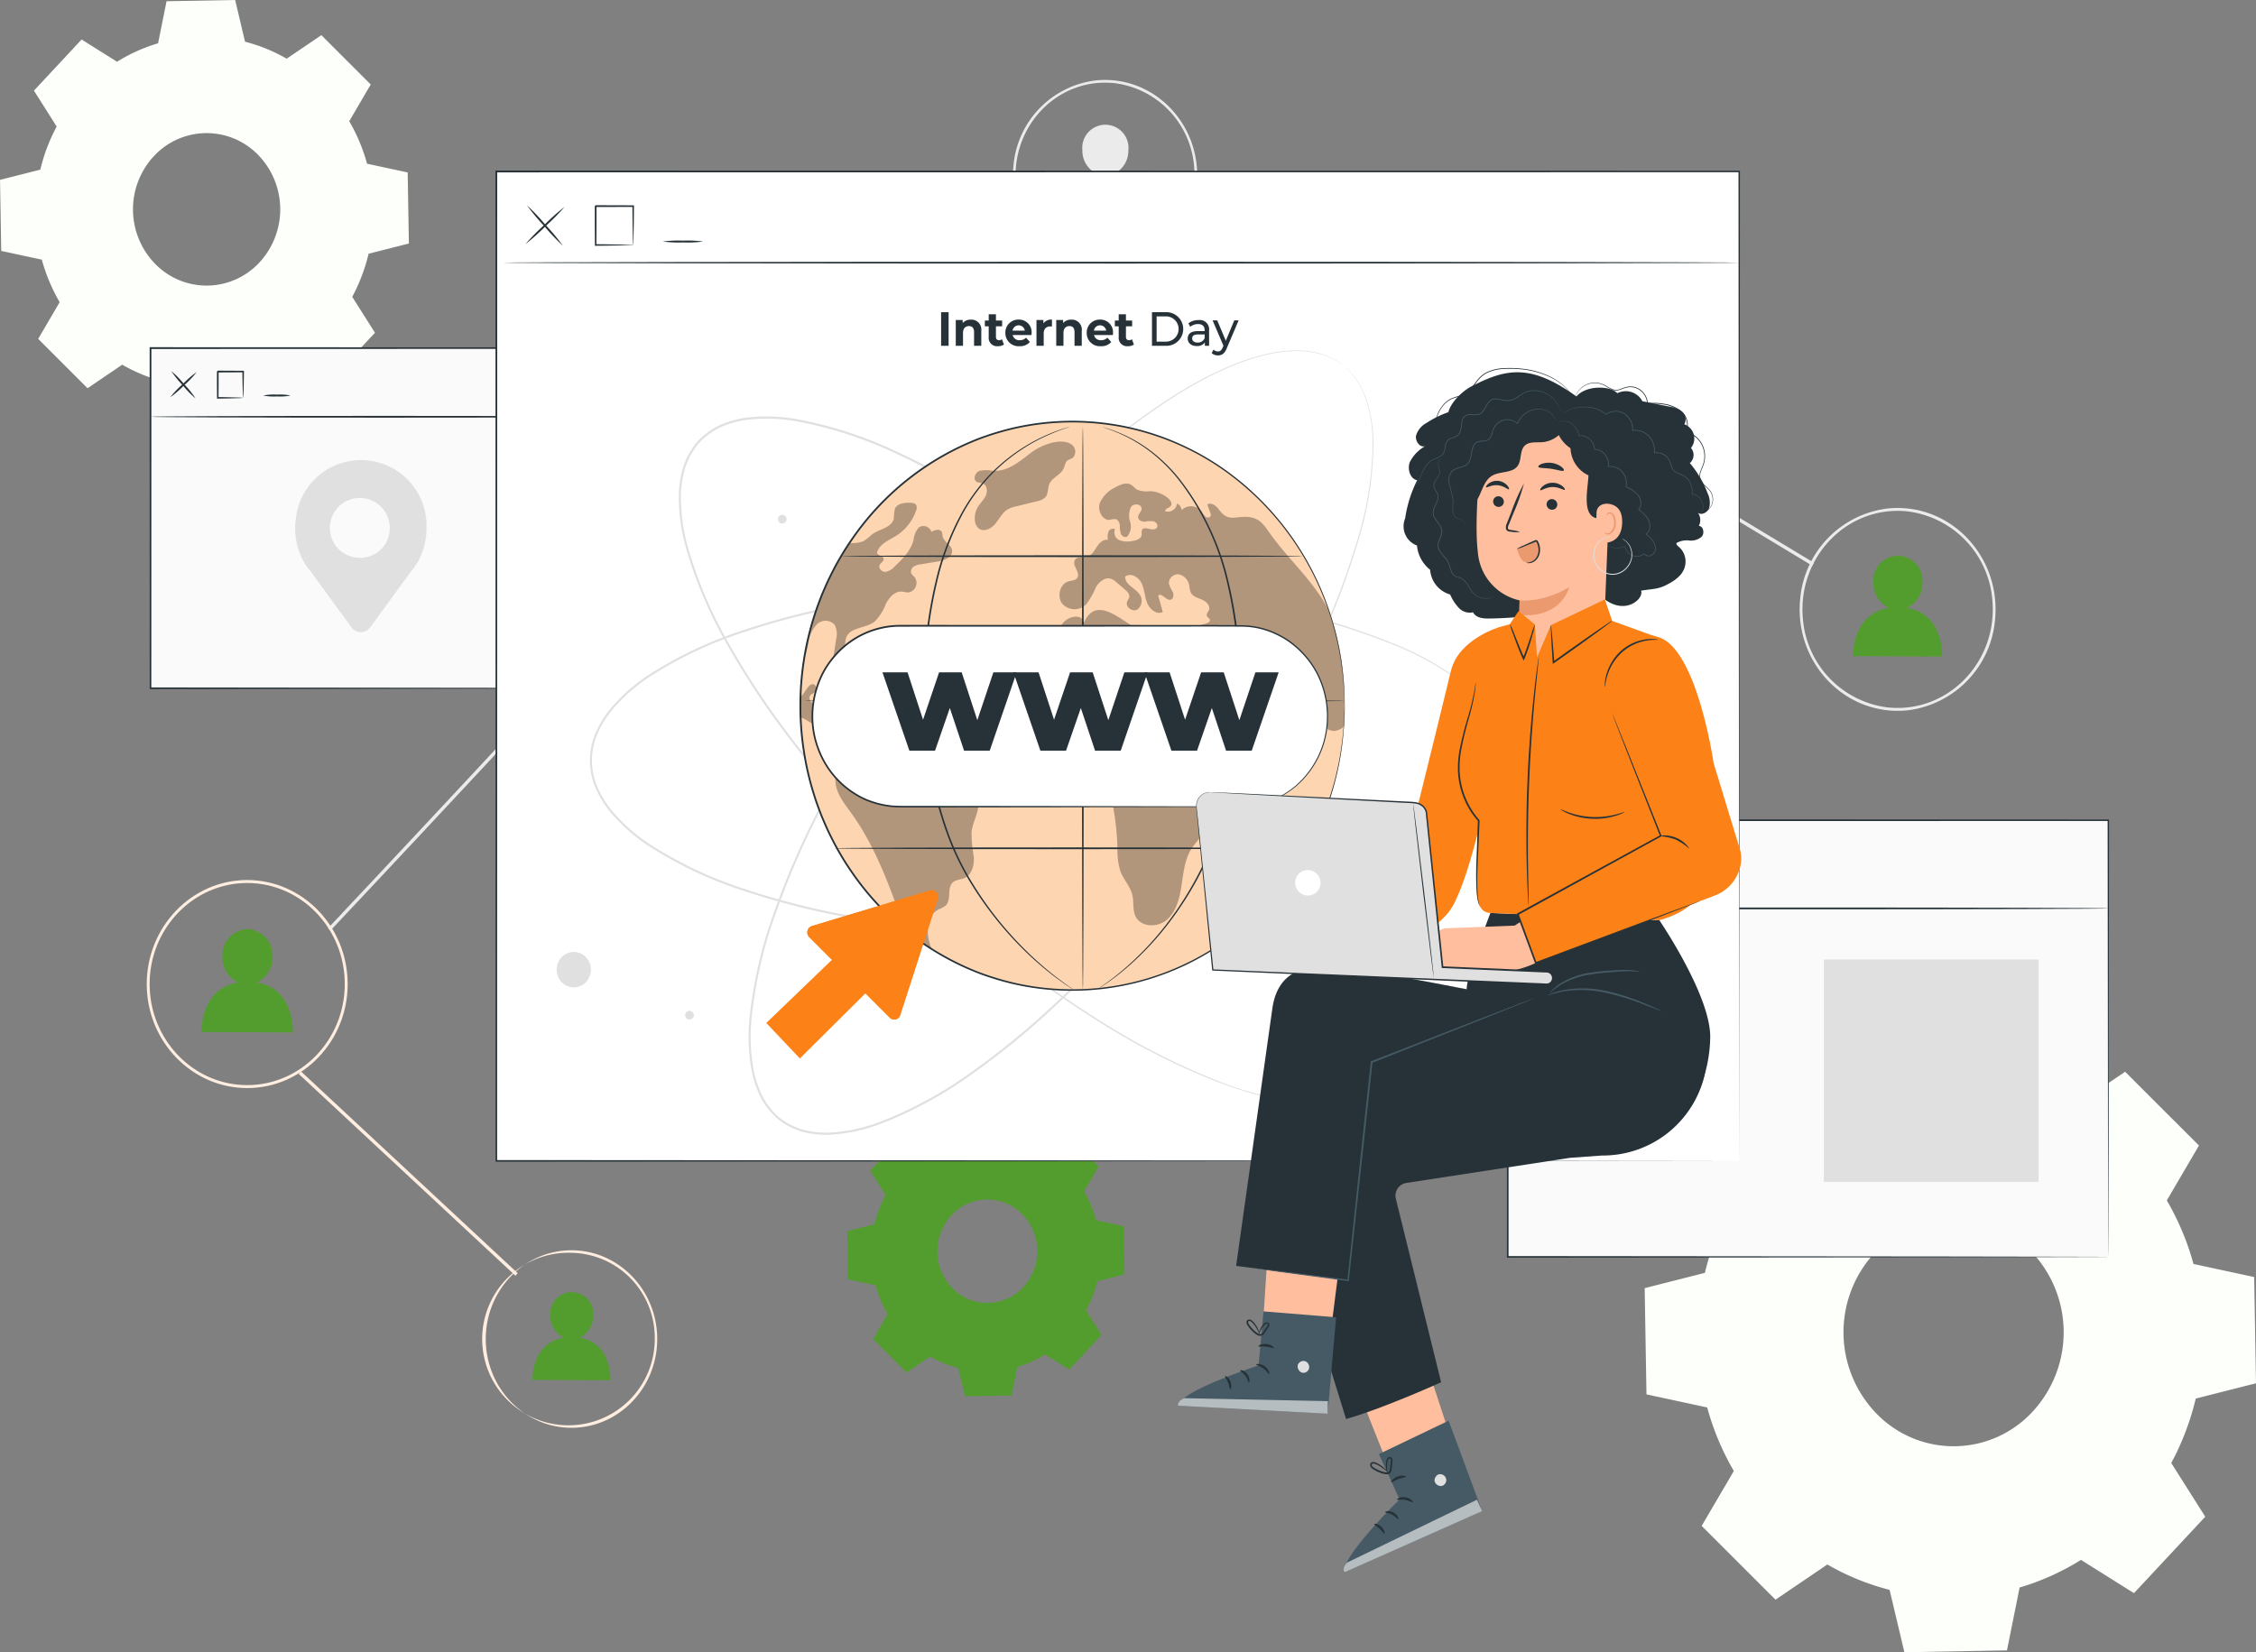<svg xmlns="http://www.w3.org/2000/svg" xmlns:xlink="http://www.w3.org/1999/xlink" width="400" height="293" viewBox="0 0 400 293"><rect x="0" y="0" width="400" height="293" fill="#808080" stroke="none"/><defs><clipPath id="a"><rect width="347.968" height="264.649" fill="none"/></clipPath><clipPath id="e"><rect width="31.662" height="46.942" fill="none"/></clipPath><clipPath id="f"><rect width="26.363" height="29.278" fill="none"/></clipPath><clipPath id="g"><rect width="17.864" height="15.704" fill="none"/></clipPath><clipPath id="h"><rect width="50.6" height="43.88" fill="none"/></clipPath><clipPath id="i"><rect width="8.129" height="10.021" fill="none"/></clipPath><clipPath id="j"><rect width="40.751" height="55.912" fill="none"/></clipPath><clipPath id="l"><rect width="24.532" height="12.871" fill="none"/></clipPath><clipPath id="m"><rect width="26.567" height="2.756" fill="none"/></clipPath></defs><g transform="translate(-810 -3817.748)"><g transform="translate(0 -225.979)"><path d="M242.944,317.089a43.83,43.83,0,0,1,10.878-4.9l2.241-11.15,18.191-.331,2.618,11.06a43.639,43.639,0,0,1,11.038,4.5l9.194-6.241,13.089,13.088-5.7,9.733a47.028,47.028,0,0,1,4.727,11.268l10.765,2.321.32,18.838-10.681,2.712a47.157,47.157,0,0,1-4.342,11.429l6.025,9.523-12.636,13.555-9.4-5.9a43.76,43.76,0,0,1-10.879,4.9l-2.241,11.15-18.19.33-2.619-11.062a43.711,43.711,0,0,1-11.037-4.5l-9.193,6.241-13.09-13.088,5.7-9.733A46.931,46.931,0,0,1,223,369.563l-10.767-2.32-.319-18.838,10.681-2.713a47.137,47.137,0,0,1,4.342-11.43l-6.025-9.521,12.636-13.555Zm9.7,25.1a20.723,20.723,0,0,0,.486,28.58,19.045,19.045,0,0,0,27.6-.5,20.727,20.727,0,0,0-.485-28.582,19.048,19.048,0,0,0-27.6.5" transform="translate(889.694 3923.757)" fill="#fcfffa"/><path d="M232.666,311.665a29.315,29.315,0,0,1,7.275-3.275l1.5-7.457,12.167-.221,1.751,7.4a29.187,29.187,0,0,1,7.382,3.008l6.149-4.174,8.754,8.753-3.811,6.509a31.452,31.452,0,0,1,3.161,7.536l7.2,1.552.214,12.6-7.144,1.814a31.539,31.539,0,0,1-2.9,7.644l4.03,6.369-8.451,9.066-6.286-3.947a29.267,29.267,0,0,1-7.276,3.274l-1.5,7.457-12.166.221-1.752-7.4a29.234,29.234,0,0,1-7.381-3.008l-6.148,4.174-8.755-8.753,3.811-6.51a31.388,31.388,0,0,1-3.161-7.535l-7.2-1.552-.213-12.6,7.144-1.814a31.526,31.526,0,0,1,2.9-7.644l-4.03-6.368,8.451-9.066Zm6.486,16.784a13.86,13.86,0,0,0,.325,19.115,12.738,12.738,0,0,0,18.457-.336,13.862,13.862,0,0,0-.324-19.116,12.739,12.739,0,0,0-18.457.337" transform="translate(598.089 3743.014)" fill="#fcfffa"/><g transform="translate(588 2300.335)"><rect width="400" height="283.783" transform="translate(222 1748)" fill="none"/><g transform="translate(248.016 1757.567)"><g clip-path="url(#a)"><g clip-path="url(#a)"><path d="M225.987,308.14a19.88,19.88,0,0,1,4.934-2.221l1.016-5.057,8.251-.15,1.187,5.017a19.794,19.794,0,0,1,5.007,2.04l4.17-2.831,5.937,5.936-2.585,4.415a21.329,21.329,0,0,1,2.144,5.111l4.883,1.053.145,8.545-4.845,1.23a21.39,21.39,0,0,1-1.969,5.184L257,340.73l-5.732,6.148L247,344.2a19.848,19.848,0,0,1-4.934,2.22l-1.016,5.057-8.251.15-1.188-5.017a19.826,19.826,0,0,1-5.006-2.04l-4.17,2.831-5.937-5.936,2.585-4.415a21.287,21.287,0,0,1-2.144-5.11l-4.884-1.052-.145-8.545,4.845-1.23a21.38,21.38,0,0,1,1.969-5.184l-2.733-4.319,5.732-6.148Zm4.4,11.383a9.4,9.4,0,0,0,.22,12.964,8.639,8.639,0,0,0,12.517-.228,9.4,9.4,0,0,0-.22-12.964,8.64,8.64,0,0,0-12.518.228" transform="translate(-87.707 -118.182)" fill="#529d2e"/><path d="M6.5.261,7.1.252l-2.013,131.1-.6.009Z" transform="translate(179.552 23.888) rotate(-59.77)" fill="#ebebeb"/><path d="M55.268,162.851l-.42-.424c.462-.49,46.449-49.284,65.9-71.29,14.09-15.943,55.1-60.159,55.508-60.6l.423.421c-.413.445-41.413,44.656-55.5,60.593-19.455,22.013-65.448,70.813-65.91,71.3" transform="translate(-22.701 -12)" fill="#ebebeb"/><path d="M26.35,257.559a4.921,4.921,0,0,0,2.826-4.543,4.7,4.7,0,0,0-4.428-4.933,4.692,4.692,0,0,0-4.466,4.891,4.914,4.914,0,0,0,2.833,4.586c-6.843,1.068-6.533,8.771-6.533,8.771l16.184.077s.369-7.787-6.415-8.848" transform="translate(-6.862 -97.499)" fill="#529d2e"/><path d="M17.813,270.645C7.99,270.645,0,262.37,0,252.2s7.99-18.447,17.813-18.447,17.813,8.275,17.813,18.447-7.991,18.447-17.813,18.447m0-36.368c-9.543,0-17.3,8.04-17.3,17.921s7.762,17.921,17.3,17.921,17.3-8.04,17.3-17.921-7.762-17.921-17.3-17.921" transform="translate(0 -91.866)" fill="#ffeee0"/><path d="M525.724,148.27a4.8,4.8,0,0,0,2.754-4.43,4.357,4.357,0,1,0-8.672-.041,4.791,4.791,0,0,0,2.763,4.471c-6.673,1.041-6.369,8.552-6.369,8.552l15.779.075s.36-7.593-6.255-8.627" transform="translate(-213.647 -54.64)" fill="#529d2e"/><path d="M519.285,160.924c-11.054,1.214-20.326-8.387-19.155-19.835a17.72,17.72,0,0,1,15.381-15.93c11.053-1.213,20.325,8.388,19.154,19.835a17.718,17.718,0,0,1-15.381,15.93m-.056-35.256c-10.738-1.178-19.745,8.151-18.607,19.272a17.213,17.213,0,0,0,14.944,15.475c10.739,1.178,19.746-8.151,18.607-19.271a17.213,17.213,0,0,0-14.944-15.475" transform="translate(-206.956 -49.148)" fill="#ebebeb"/><path d="M286.207,21.827a4.511,4.511,0,0,0,2.591-4.165,4.1,4.1,0,1,0-8.154-.039,4.505,4.505,0,0,0,2.6,4.2c-6.274.979-5.99,8.041-5.99,8.041l14.837.071s.339-7.139-5.881-8.112" transform="translate(-114.75 -5.164)" fill="#ebebeb"/><path d="M280.155,33.725c-10.393,1.142-19.111-7.887-18.01-18.65A16.66,16.66,0,0,1,276.607.1c10.392-1.141,19.111,7.887,18.01,18.65a16.66,16.66,0,0,1-14.462,14.979M280.1.576c-10.1-1.108-18.566,7.664-17.5,18.121a16.185,16.185,0,0,0,14.052,14.55c10.1,1.108,18.566-7.664,17.495-18.12A16.185,16.185,0,0,0,280.1.576" transform="translate(-108.459 0)" fill="#ebebeb"/><path d="M125.047,362.23a4.2,4.2,0,0,0,2.411-3.876,3.813,3.813,0,1,0-7.589-.036,4.193,4.193,0,0,0,2.418,3.913c-5.839.911-5.575,7.484-5.575,7.484l13.808.065s.315-6.644-5.474-7.549" transform="translate(-48.305 -139.182)" fill="#529d2e"/><path d="M117.762,373.4c-8.38,0-15.2-7.061-15.2-15.74s6.818-15.739,15.2-15.739,15.2,7.061,15.2,15.739-6.818,15.74-15.2,15.74m0-31.031a15.3,15.3,0,1,0,14.765,15.291,15.052,15.052,0,0,0-14.765-15.291" transform="translate(-42.45 -134.376)" fill="#ffeee0"/><path d="M3,.154l.6-.01L2.685,52.632l-.6.01Z" transform="matrix(0.669, -0.744, 0.744, 0.669, 24.82, 178.396)" fill="#ffeee0"/></g><rect width="82.956" height="60.322" transform="translate(0.672 47.555)" fill="#fafafa"/><g clip-path="url(#a)"><path d="M84,138.565s-.009-.379-.013-1.1-.008-1.8-.014-3.192c-.007-2.8-.018-6.905-.031-12.156-.016-10.493-.037-25.557-.064-43.872l.123.127L1.046,78.4H1.04l.152-.158c0,21.574-.009,42.055-.013,60.322l-.139-.144,59.809.071,17.047.039,4.53.017,1.169.008c.263,0,.4.009.4.009s-.127.005-.385.008l-1.153.008-4.5.017-17.015.039-59.9.071H.9v-.144C.9,120.3.892,99.817.887,78.243v-.158h.159L84,78.115h.124v.127c-.027,18.348-.049,33.44-.064,43.952-.013,5.238-.024,9.334-.032,12.127-.006,1.386-.011,2.447-.013,3.169S84,138.565,84,138.565" transform="translate(-0.367 -30.688)" fill="#263238"/><path d="M84.231,98.308c0,.087-18.6.158-41.54.158S1.147,98.4,1.147,98.308s18.6-.158,41.544-.158,41.54.07,41.54.158" transform="translate(-0.475 -38.574)" fill="#263238"/><path d="M11.789,85.357a17.155,17.155,0,0,1-2.244,2.351,16.981,16.981,0,0,1-2.451,2.118,17.136,17.136,0,0,1,2.244-2.351,16.946,16.946,0,0,1,2.451-2.118" transform="translate(-2.935 -33.545)" fill="#263238"/><path d="M11.733,89.9a17.083,17.083,0,0,1-2.27-2.324,17.343,17.343,0,0,1-2.046-2.538,17.091,17.091,0,0,1,2.271,2.324A17.329,17.329,0,0,1,11.733,89.9" transform="translate(-3.069 -33.418)" fill="#263238"/><path d="M25.85,89.758c-.02-.021-.039-.507-.065-1.327s-.054-1.97-.067-3.338l.132.137-4.5.021.152-.157h0v.633q0,.315,0,.623,0,.617,0,1.206c-.005.779-.011,1.516-.015,2.2l-.132-.137c1.322.013,2.431.044,3.224.07a12.61,12.61,0,0,1,1.281.067,9.1,9.1,0,0,1-1.2.067c-.784.025-1.928.056-3.308.07h-.131v-.138c0-.685-.01-1.422-.015-2.2q0-.588,0-1.206c0-.206,0-.413,0-.623v-.633h0l.153-.159,4.5.022h.133v.136c-.013,1.429-.043,2.614-.067,3.426a10.1,10.1,0,0,1-.064,1.239" transform="translate(-8.757 -33.379)" fill="#263238"/><path d="M40.086,92.1a9.364,9.364,0,0,1-2.417.158,9.363,9.363,0,0,1-2.418-.158,9.383,9.383,0,0,1,2.418-.158,9.384,9.384,0,0,1,2.417.158" transform="translate(-14.59 -36.134)" fill="#263238"/><path d="M68.186,123.163a11.615,11.615,0,0,0-23.1-2.137,12.372,12.372,0,0,0,1.426,8.227h-.006l.033.046c.446.779,1.005,1.336,1.57,2.154l6.758,9.271a2.058,2.058,0,0,0,3.355,0l6.645-9.118a25.946,25.946,0,0,0,1.691-2.319l.024-.033h0a12.308,12.308,0,0,0,1.607-6.09m-11.64,5.249a5.308,5.308,0,1,1,5.123-5.305,5.216,5.216,0,0,1-5.123,5.305" transform="translate(-18.586 -43.667)" fill="#e0e0e0"/><rect width="106.487" height="77.433" transform="translate(241.317 131.284)" fill="#fafafa"/><path d="M518.1,293.618s-.009-.484-.013-1.41-.008-2.3-.014-4.095c-.007-3.59-.018-8.859-.031-15.6-.016-13.469-.037-32.812-.064-56.329l.123.128-106.479.03h-.009l.153-.158c-.005,27.694-.01,53.985-.014,77.433l-.139-.144,76.788.071,21.877.039,5.811.017,1.5.009c.337,0,.513.009.513.009s-.165.005-.5.008l-1.483.008-5.783.017-21.846.039-76.879.071h-.139v-.144c0-23.448-.009-49.739-.014-77.433v-.158h.161l106.479.03h.124v.127c-.027,23.55-.049,42.92-.065,56.408-.013,6.728-.024,11.987-.031,15.57-.007,1.782-.011,3.147-.014,4.071s-.013,1.383-.013,1.383" transform="translate(-170.3 -84.901)" fill="#263238"/><path d="M518.375,241.941c0,.087-23.877.158-53.323.158s-53.329-.07-53.329-.158,23.872-.158,53.329-.158,53.323.07,53.323.158" transform="translate(-170.407 -95.023)" fill="#263238"/><path d="M425.386,225.287a28.12,28.12,0,0,1-2.909,2.985,27.8,27.8,0,0,1-3.117,2.752,55.794,55.794,0,0,1,6.026-5.737" transform="translate(-173.567 -88.539)" fill="#263238"/><path d="M425.314,231.114a56.3,56.3,0,0,1-5.539-6.241,56.294,56.294,0,0,1,5.539,6.241" transform="translate(-173.738 -88.376)" fill="#263238"/><path d="M443.472,230.966a3.117,3.117,0,0,1-.031-.459c-.009-.333-.021-.741-.035-1.232-.024-1.052-.054-2.532-.067-4.3l.132.137-5.782.021c-.034.034.288-.3.152-.157v.814q0,.4,0,.8,0,.791,0,1.548c-.005,1-.011,1.95-.015,2.825l-.132-.137c1.7.013,3.133.044,4.15.069l1.19.036a2.931,2.931,0,0,1,.443.032,1.7,1.7,0,0,1-.389.031l-1.16.036c-1.008.026-2.47.056-4.234.07h-.131v-.138c0-.875-.009-1.823-.015-2.825q0-.756,0-1.548,0-.4,0-.8v-.814c-.136.141.186-.194.154-.159l5.782.021h.133v.137c-.013,1.826-.043,3.341-.067,4.385-.013.479-.025.877-.034,1.2a1.906,1.906,0,0,1-.03.4" transform="translate(-181.077 -88.355)" fill="#263238"/><path d="M461.708,233.97a30.59,30.59,0,0,1-6.206,0,30.59,30.59,0,0,1,6.206,0" transform="translate(-188.526 -91.89)" fill="#263238"/><rect width="38.074" height="39.431" transform="translate(297.362 155.976)" fill="#e0e0e0"/></g><rect width="220.367" height="175.457" transform="translate(61.989 16.234)" fill="#fff"/><g clip-path="url(#a)"><path d="M326.022,202.1c0-1.082-.05-69.443-.126-175.456l.126.13L105.674,26.8h-.019l.153-.158c-.006,63.188-.011,122.981-.015,175.456l-.138-.142,220.367.142-220.367.142h-.137V202.1c0-52.475-.01-112.268-.015-175.456v-.158h.171l220.348.028h.126v.131c-.076,106.013-.125,174.375-.126,175.456" transform="translate(-43.666 -10.409)" fill="#263238"/><path d="M286.112,215.575s.188-.273.569-.792l.321-.436c.108-.168.205-.367.323-.575a9.123,9.123,0,0,0,.723-1.5c.113-.295.247-.6.36-.935l.288-1.08a7.93,7.93,0,0,0,.24-1.2,13.251,13.251,0,0,0,.178-1.324,25.958,25.958,0,0,0-.282-6.387,58.8,58.8,0,0,0-5.664-16.517A129.592,129.592,0,0,0,271,165.242a198.382,198.382,0,0,0-18.135-21.1,224.113,224.113,0,0,0-23.81-21.047c-4.444-3.383-9.133-6.664-14.075-9.755a134.365,134.365,0,0,0-15.634-8.489,71.25,71.25,0,0,0-17.4-5.647,29.707,29.707,0,0,0-9.276-.236,16.914,16.914,0,0,0-4.481,1.344,12.7,12.7,0,0,0-3.761,2.848,13.272,13.272,0,0,0-2.312,4.191,18.59,18.59,0,0,0-.782,4.765,32.8,32.8,0,0,0,1.278,9.52,76.987,76.987,0,0,0,7.4,17.261,141.107,141.107,0,0,0,9.925,15.123c3.528,4.735,7.21,9.185,10.962,13.374a225.057,225.057,0,0,0,22.9,22.1,193.681,193.681,0,0,0,22.3,16.26,122.83,122.83,0,0,0,20.175,10.284,53.857,53.857,0,0,0,16.489,3.946,23.369,23.369,0,0,0,6.158-.436,12.175,12.175,0,0,0,1.251-.333,7.188,7.188,0,0,0,1.126-.384l1-.419c.307-.155.586-.328.857-.478a8.639,8.639,0,0,0,1.353-.914c.186-.145.366-.267.515-.4l.382-.379c.454-.45.694-.675.694-.675s-.222.242-.669.7l-.377.387c-.147.134-.326.259-.511.407a8.53,8.53,0,0,1-1.35.934c-.27.153-.55.33-.858.489l-1.005.43a7.24,7.24,0,0,1-1.131.4,12.244,12.244,0,0,1-1.255.344,23.374,23.374,0,0,1-6.188.473c-4.685-.168-10.326-1.524-16.554-3.9a122.433,122.433,0,0,1-20.237-10.253,193.065,193.065,0,0,1-22.363-16.246,224.706,224.706,0,0,1-22.96-22.112c-3.76-4.193-7.452-8.648-10.991-13.391a141.161,141.161,0,0,1-9.958-15.157,77.3,77.3,0,0,1-7.437-17.347,33.208,33.208,0,0,1-1.293-9.635,18.985,18.985,0,0,1,.8-4.872,13.66,13.66,0,0,1,2.386-4.323,13.057,13.057,0,0,1,3.879-2.939,17.271,17.271,0,0,1,4.582-1.375,30.045,30.045,0,0,1,9.387.238,71.526,71.526,0,0,1,17.483,5.68,134.5,134.5,0,0,1,15.67,8.519c4.951,3.1,9.645,6.392,14.094,9.783a223.667,223.667,0,0,1,23.823,21.105,197.717,197.717,0,0,1,18.129,21.159,129.216,129.216,0,0,1,12.14,19.655,58.67,58.67,0,0,1,5.621,16.59,25.888,25.888,0,0,1,.25,6.421,13.166,13.166,0,0,1-.187,1.331,7.921,7.921,0,0,1-.25,1.209l-.3,1.084c-.117.335-.255.643-.372.938a8.976,8.976,0,0,1-.743,1.5c-.121.208-.221.405-.332.572l-.329.432c-.392.513-.6.768-.6.768" transform="translate(-66.619 -38.642)" fill="#e0e0e0"/><path d="M297.484,178.742s-.035-.333-.084-.983q-.018-.245-.042-.546c-.027-.2-.083-.415-.128-.651a9.182,9.182,0,0,0-.423-1.615c-.106-.3-.2-.62-.332-.948L296,173a7.675,7.675,0,0,0-.594-1.063,12.79,12.79,0,0,0-.719-1.111,24.652,24.652,0,0,0-4.316-4.571,54.932,54.932,0,0,0-14.843-8.422,121.238,121.238,0,0,0-21.667-6.233,187.15,187.15,0,0,0-27.095-3.242,214.236,214.236,0,0,0-31.3.707c-5.491.54-11.1,1.323-16.774,2.424a132.059,132.059,0,0,0-17.123,4.443,71.834,71.834,0,0,0-16.61,7.777,31.072,31.072,0,0,0-7.074,6.218,18.1,18.1,0,0,0-2.48,4.092,11.942,11.942,0,0,0-.007,9.44,18.1,18.1,0,0,0,2.479,4.095,30.971,30.971,0,0,0,7.073,6.223,71.79,71.79,0,0,0,16.614,7.782A132.023,132.023,0,0,0,178.688,206c5.676,1.1,11.285,1.884,16.777,2.424a214.28,214.28,0,0,0,31.3.707,187.259,187.259,0,0,0,27.1-3.242,121.224,121.224,0,0,0,21.666-6.233,54.938,54.938,0,0,0,14.841-8.422,24.677,24.677,0,0,0,4.315-4.571,12.864,12.864,0,0,0,.719-1.111,7.672,7.672,0,0,0,.594-1.063l.479-1c.129-.328.226-.65.332-.947a9.177,9.177,0,0,0,.423-1.615c.046-.236.1-.452.128-.651s.029-.383.042-.546c.049-.649.084-.983.084-.983s-.01.333-.047.986q-.014.246-.032.549c-.024.2-.077.418-.12.656a9.042,9.042,0,0,1-.407,1.629c-.1.3-.2.625-.325.956l-.475,1.014a7.694,7.694,0,0,1-.589,1.074,12.933,12.933,0,0,1-.716,1.123,24.668,24.668,0,0,1-4.313,4.619,54.812,54.812,0,0,1-14.857,8.505,120.847,120.847,0,0,1-21.692,6.3,186.638,186.638,0,0,1-27.13,3.293,213.8,213.8,0,0,1-31.347-.673c-5.5-.536-11.121-1.317-16.81-2.416a132.2,132.2,0,0,1-17.173-4.447,72.092,72.092,0,0,1-16.7-7.818,31.338,31.338,0,0,1-7.158-6.3,18.479,18.479,0,0,1-2.533-4.188,12.335,12.335,0,0,1,.007-9.738,18.478,18.478,0,0,1,2.535-4.185,31.406,31.406,0,0,1,7.159-6.293,72.118,72.118,0,0,1,16.7-7.814,132.191,132.191,0,0,1,17.17-4.446c5.688-1.1,11.306-1.879,16.807-2.415a213.758,213.758,0,0,1,31.343-.673,186.646,186.646,0,0,1,27.129,3.292,120.806,120.806,0,0,1,21.693,6.3,54.807,54.807,0,0,1,14.858,8.505,24.655,24.655,0,0,1,4.314,4.619,12.693,12.693,0,0,1,.716,1.122,7.734,7.734,0,0,1,.59,1.074q.248.532.474,1.014c.128.331.223.656.326.957a9.069,9.069,0,0,1,.407,1.629c.043.238.1.455.12.656s.023.385.032.549c.037.653.047.986.047.986" transform="translate(-55.486 -58.068)" fill="#e0e0e0"/><path d="M287.543,81.691s-.276-.176-.8-.533l-.442-.3c-.169-.1-.367-.187-.576-.294a8.452,8.452,0,0,0-1.492-.643c-.292-.1-.6-.214-.926-.309l-1.06-.222a7.079,7.079,0,0,0-1.175-.166,11.875,11.875,0,0,0-1.288-.092,23.4,23.4,0,0,0-6.133.731c-4.552,1.065-9.837,3.473-15.521,6.989A124.944,124.944,0,0,0,240.1,100.766a197.415,197.415,0,0,0-19.074,20.191,229.364,229.364,0,0,0-18.635,26.049c-2.952,4.826-5.791,9.9-8.427,15.214a143.319,143.319,0,0,0-7.1,16.737,77.89,77.89,0,0,0-4.241,18.361,32.951,32.951,0,0,0,.411,9.6,18.413,18.413,0,0,0,1.6,4.537,13,13,0,0,0,3,3.689,12.506,12.506,0,0,0,4.2,2.1,16.8,16.8,0,0,0,4.644.48,29.78,29.78,0,0,0,9.083-1.976,72.186,72.186,0,0,0,16.118-8.831,136.644,136.644,0,0,0,13.884-11.3c4.318-3.971,8.352-8.082,12.129-12.246a228.424,228.424,0,0,0,19.716-25.186,201.971,201.971,0,0,0,14.126-24.164,131.582,131.582,0,0,0,8.517-21.553,59.276,59.276,0,0,0,2.666-17.307,25.865,25.865,0,0,0-.844-6.332,13.045,13.045,0,0,0-.407-1.269,7.75,7.75,0,0,0-.447-1.137l-.472-1.007c-.171-.307-.357-.583-.519-.852a9,9,0,0,0-.974-1.335c-.152-.182-.283-.359-.419-.5l-.391-.368c-.465-.438-.7-.671-.7-.671s.249.212.724.643l.4.363c.138.143.272.319.427.5a8.816,8.816,0,0,1,.993,1.331c.166.268.355.545.53.852l.483,1.009a7.809,7.809,0,0,1,.459,1.141,13.321,13.321,0,0,1,.418,1.273,25.852,25.852,0,0,1,.883,6.36,59.177,59.177,0,0,1-2.612,17.371,131.259,131.259,0,0,1-8.483,21.614,201.407,201.407,0,0,1-14.108,24.223,227.986,227.986,0,0,1-19.719,25.244c-3.78,4.175-7.818,8.3-12.142,12.278a136.805,136.805,0,0,1-13.915,11.332,72.478,72.478,0,0,1-16.2,8.879,30.109,30.109,0,0,1-9.193,2,17.165,17.165,0,0,1-4.748-.492,12.872,12.872,0,0,1-4.328-2.168,13.368,13.368,0,0,1-3.1-3.8,18.8,18.8,0,0,1-1.64-4.639,33.316,33.316,0,0,1-.417-9.715,78.194,78.194,0,0,1,4.266-18.453,143.5,143.5,0,0,1,7.128-16.777c2.646-5.329,5.492-10.405,8.454-15.235a228.9,228.9,0,0,1,18.689-26.067,196.694,196.694,0,0,1,19.134-20.188,124.528,124.528,0,0,1,18.1-13.9c5.707-3.506,11.016-5.9,15.594-6.951a23.362,23.362,0,0,1,6.168-.7,11.958,11.958,0,0,1,1.3.1,7.216,7.216,0,0,1,1.182.175l1.064.233c.33.1.636.22.93.319a8.4,8.4,0,0,1,1.492.664c.208.11.406.2.574.3l.438.31c.522.369.782.566.782.566" transform="translate(-75.365 -31.049)" fill="#e0e0e0"/><path d="M129.2,255.684a3.219,3.219,0,0,1,0,4.44,2.959,2.959,0,0,1-4.287,0,3.219,3.219,0,0,1,0-4.44,2.958,2.958,0,0,1,4.287,0" transform="translate(-51.334 -100.124)" fill="#e0e0e0"/><path d="M420.374,93.987a3.033,3.033,0,1,1-3.031-3.139,3.087,3.087,0,0,1,3.031,3.139" transform="translate(-171.478 -35.704)" fill="#e0e0e0"/><path d="M164.429,272.769a.771.771,0,1,1-.77-.8.784.784,0,0,1,.77.8" transform="translate(-67.417 -106.887)" fill="#e0e0e0"/><path d="M192.482,127.847a.771.771,0,1,1-.771-.8.785.785,0,0,1,.771.8" transform="translate(-79.028 -49.931)" fill="#e0e0e0"/><path d="M397.587,198.29a.771.771,0,1,1-.77-.8.785.785,0,0,1,.77.8" transform="translate(-163.918 -77.616)" fill="#e0e0e0"/><path d="M415.853,137.015a.771.771,0,1,1-.77-.8.785.785,0,0,1,.77.8" transform="translate(-171.478 -53.534)" fill="#e0e0e0"/><path d="M294.221,150.176c0,27.816-21.627,50.365-48.306,50.365s-48.305-22.549-48.305-50.365,21.627-50.365,48.305-50.365,48.306,22.549,48.306,50.365" transform="translate(-81.788 -39.227)" fill="#fed5b1"/><g transform="translate(115.822 107.141)" opacity="0.3"><g clip-path="url(#e)"><path d="M228.026,202.77c.252-2.193,1.9-4.417.955-6.395-1.063-2.208-4.157-1.853-6.335-2.841-3.042-1.385-3.982-5.295-5.969-8.057-1.781-2.47-5.938-5.184-9.1-4.44a3.946,3.946,0,0,0-3.317,3.7l-.291-.047c-.848-.1-1.842-.143-2.308-.871-.543-.846-.008-2.105-.566-2.936a4.473,4.473,0,0,0-1.208-.934c-.413-.3-.764-.871-.512-1.33.206-.388.741-.467,1.009-.823a.831.831,0,0,0-.015-.989c-.871-1.068-1.842,1.108-2.323,1.622a4.232,4.232,0,0,1-.39.38v.008c-.008.095-.015.182-.015.277-.012.3-.011.6-.015.9s-.015.6-.015.9c0,.245.008.488.012.732s0,.491.011.732a8.083,8.083,0,0,1,1.491.76c.94.562,1.987,1.306,2.048,2.43a.955.955,0,0,0,.1.53.726.726,0,0,0,.451.237,12.872,12.872,0,0,0,2.453.356c.015,1.005.084,2.058.069,3.055-.023,1.448-.482,2.881-.329,4.313.222,2.026,1.582,3.688,2.766,5.318,4.509,6.237,6.939,13.39,9.575,20.718.489.4,1.187.941,1.691,1.314.4.3.764.555,1.169.84s.771.525,1.187.794c.291.19.354.243.652.426-.038-.087.034.062,0-.025-1.062-2.414-1.065-5.76,1.22-6.955a5.145,5.145,0,0,0,1.292-.7c1.016-1,.183-3.055,1.2-4.052.573-.554,1.468-.514,2.178-.847,1.276-.609,1.689-2.3,1.59-3.76a23.764,23.764,0,0,1-.405-4.337" transform="translate(-197.61 -176.511)"/></g></g><g transform="translate(116.428 74.983)" opacity="0.3"><g clip-path="url(#f)"><path d="M201.038,145.085a2.181,2.181,0,0,1,3.156.1,3.56,3.56,0,0,1,.253,2.557c-.176,1.171-.352,2.343-.535,3.514a1.888,1.888,0,0,0,.046,1.053c.336.744,1.513.6,1.964-.064a3.346,3.346,0,0,0,.283-2.382,4.674,4.674,0,0,1,.023-2.43c.764-1.883,3.477-1.6,5.051-2.826a8.893,8.893,0,0,0,1.995-3.15c.581-1.116,1.552-2.232,2.775-2.176.413.016.818.174,1.23.158a1.718,1.718,0,0,0,1.054-2.754,3.1,3.1,0,0,1-.535-.57,1.058,1.058,0,0,1,.383-1.242,2.783,2.783,0,0,1,1.284-.427c1.032-.174,2.064-.341,3.1-.507,1.139-.182,2.6-.792,2.438-1.97-.137-1.022-1.475-1.48-1.673-2.494a3.479,3.479,0,0,0-.13-.744c-.313-.649-1.253-.388-1.857-.04a1.474,1.474,0,0,0-2.27-.751,4.2,4.2,0,0,0-.9,2.224c-.5,1.9-1.965,3.34-3.355,4.677a2.773,2.773,0,0,1-1.628.949c-.634.032-1.3-.673-1.009-1.25.2-.4.749-.625.7-1.068-.076-.554-1.009-.515-1.192-1.045.367-1.567,2.1-2.216,3.432-3.055a8.549,8.549,0,0,0,3.508-4.464,1.17,1.17,0,0,0,.046-.918c-.2-.4-.711-.459-1.146-.459-1.024-.016-2.3.127-2.675,1.116a12.178,12.178,0,0,0-.175,1.686c-.359,1.646-2.537,1.828-3.867,2.81a12.194,12.194,0,0,1-1.5,1.2,5.462,5.462,0,0,1-2.033.34c-.123.008-.434,0-.557.013-.42.605-.751,1.157-1.141,1.784s-.783,1.329-1.145,1.973a50.465,50.465,0,0,0-4.105,9.708c-.374,1.184-.7,2.46-.983,3.68s-.49,2.379-.689,3.634a14.5,14.5,0,0,0,.871-3.15,5.858,5.858,0,0,1,1.521-3.245" transform="translate(-198.645 -123.532)"/></g></g><g transform="translate(146.788 64.13)" opacity="0.3"><g clip-path="url(#g)"><path d="M263.068,115.429c.457-.62.323-1.512.619-2.229.492-1.191,2.02-1.617,2.55-2.79.2-.452.254-1,.61-1.338.3-.28.736-.336,1.054-.589a1.557,1.557,0,0,0-.339-2.35c-1.894-1.253-5.38.2-7.017,1.422-2.1,1.576-4.163,3.474-6.962,3.29a5.319,5.319,0,0,0-2.3.013c-.723.283-1.169,1.406-.546,1.881.346.264.837.191,1.228.378.721.347.794,1.428.441,2.166s-.987,1.291-1.4,1.993a3.882,3.882,0,0,0-.52,2.291,2.122,2.122,0,0,0,.655,1.472c.872.72,2.2.1,2.934-.762s1.247-1.983,2.2-2.575a5.375,5.375,0,0,1,1.569-.566l3.65-.9a2.611,2.611,0,0,0,1.571-.808" transform="translate(-250.444 -105.652)"/></g></g><g transform="translate(161.838 71.572)" opacity="0.3"><g clip-path="url(#h)"><path d="M326.705,156.908q-.006-1.081-.062-2.145c-.037-.71-.064-1.431-.132-2.135-.053-.57-.1-1.139-.178-1.7-.074-.594-.151-1.276-.246-1.864a46.967,46.967,0,0,0-1.063-5.029c-.18-.653-.486-1.349-.689-1.992s-.419-1.28-.648-1.913v-.008h0c-.244-.475-.5-.941-.787-1.4-2.683-4.4-6.58-7.851-9.53-12.062-.963-1.369-1.712-2.5-3.416-2.77-2.522-.4-3.8,1.085-5.587-1.393-.481-.665-1.322-1.282-2.033-.886.183.531.374,1.06.557,1.6a.774.774,0,0,1,.062.348c-.038.372-.573.475-.879.269a3.232,3.232,0,0,1-.672-.894,2.418,2.418,0,0,0-3.63-.309,1.44,1.44,0,0,0-.8-1.171,1.658,1.658,0,0,1-2.078,1.385c-.145-.483.688-.57.978-.982.267-.387-.053-.926-.4-1.25a5.2,5.2,0,0,0-3.324-1.337,4.415,4.415,0,0,1-2.278-.277c-.39-.237-.665-.633-1.062-.863-.849-.5-1.911-.039-2.767.451a5.5,5.5,0,0,0-2.79,2.841c-.42,1.314.5,3.094,1.835,2.929a2.494,2.494,0,0,1,1.016-.119c.474.135.688.7.726,1.211a3.686,3.686,0,0,0,.222,1.48c.229.443.924.665,1.192.245a2.825,2.825,0,0,0,.39-2.532,3.486,3.486,0,0,1,.176-2.588c.512-.72,1.964-.49,1.864.4-.061.523-.634.9-.611,1.432s.658.823,1.177.8a5.407,5.407,0,0,1,1.551-.079c.512.126.917.815.55,1.2-.634.744-2.285-.531-2.614.4a2.8,2.8,0,0,0-.023.759c-.061.776-1,1.061-1.75,1.156a3.988,3.988,0,0,1-2.224-.166,1.483,1.483,0,0,1-.757-1.923.839.839,0,0,0-1.169.443,2.623,2.623,0,0,0-.084,1.44c-.795-.182-1.506.515-1.956,1.2s-.894,1.5-1.666,1.749-1.85-.087-2.255.641c-.527.949,1,2.152.466,3.094-.305.531-1.039.515-1.62.681-1.536.451-2.071,2.778-1.024,4.02a2.932,2.932,0,0,0,4.249-.016,14.216,14.216,0,0,0,1.644-2.944c.558-.974,1.612-1.86,2.667-1.544a3.215,3.215,0,0,1,1.093.712c.512.444,1.024.887,1.536,1.338a1.448,1.448,0,0,1,.657,1.084c-.03.356-.3.633-.413.966-.321.958,1.016,1.868,1.857,1.346a1.956,1.956,0,0,0,.359-2.683c-.795-1.14-2.591-1.71-2.545-3.119.917-.775,2.361.039,2.9,1.14s.55,2.39,1,3.522,1.712,2.145,2.766,1.591c-.275-.982-.542-1.955-.818-2.929.673-.522,1.445,1,2.247.744.489-.158.55-.886.336-1.377a7,7,0,0,1-.68-1.432,1.6,1.6,0,0,1,1.826-1.67,2.445,2.445,0,0,1,1.788,2.042,4.666,4.666,0,0,0,.245,1.132c.351.76,1.261.989,2.01,1.306s1.536,1.1,1.223,1.876c-.145.34-.489.665-.367,1.013.115.308.558.443.558.775-.008.222-.229.372-.428.459-.5.214-1.054.285-1.544.53a1.441,1.441,0,0,0-.894,1.283c.061.791.97,1.171,1.4,1.828a9.964,9.964,0,0,1,.611,2.168,7.8,7.8,0,0,0,1.154,1.734c1.268,1.788,1.567,4.092,2.186,6.213.275.958.78,2.026,1.727,2.208a2.815,2.815,0,0,0,1.528-.308,9.162,9.162,0,0,0,3.745-2.311,3.352,3.352,0,0,0,.3-4.163.773.773,0,0,0-.466-.309,1.374,1.374,0,0,0-.719.262,2,2,0,0,1-2.132-.475A6.235,6.235,0,0,1,308,149.31c-.375-.784-.749-1.575-1.131-2.367a1.3,1.3,0,0,1,1.635.158,9.093,9.093,0,0,1,1.116,1.425,7.019,7.019,0,0,0,4.822,2.342,4.451,4.451,0,0,1,1.36.293c1.353.641,1.743,2.707,3.172,3.15a8.813,8.813,0,0,1,1.215.285,2.319,2.319,0,0,1,1.016,1.567,25.763,25.763,0,0,0,.894,3.5,3.145,3.145,0,0,0,2.584,2.129,2.638,2.638,0,0,0,1.911-.864c.061-1.092.129-2.222.129-3.331,0-.229,0-.459-.015-.688" transform="translate(-276.121 -117.912)"/></g></g><g transform="translate(187.9 131.284)" opacity="0.3"><g clip-path="url(#i)"><path d="M325.564,216.33c-.72.147-.863.585-1.254,1.137-.509.718-1.238,1.437-1.7,2.146-.785,1.2-.078,3.077-1.111,4.088a8.424,8.424,0,0,0-.672.568,1.292,1.292,0,0,0,.247,1.746,1.608,1.608,0,0,0,1.8.034,2.723,2.723,0,0,0,1.1-1.56,2.673,2.673,0,0,1,.559-1.279c.592-.536,1.51-.138,2.289-.251,3.312-.48,1.889-7.271-1.259-6.63" transform="translate(-320.587 -216.287)"/></g></g><g transform="translate(155.028 93.996)" opacity="0.3"><g clip-path="url(#j)"><path d="M303.472,182.743c1.905-1.708,2.675-5.568.308-6.46-.9-.337-1.93-.066-2.818-.422-1.16-.466-1.7-1.814-2.121-3.026q-1.649-4.776-3.3-9.552c-.663-1.918-1.669-4.141-3.616-4.423-1.1-.16-2.175.385-3.271.592-3.774.711-10.121-8.747-12.994-2.381-.4-1.731-3.117-1.081-3.984.456s-1.051,3.573-2.427,4.64c-1.049.815-2.588.863-3.446,1.89a4.719,4.719,0,0,0-.782,2.7q-.219,2.73-.437,5.459a7.7,7.7,0,0,0,.488,4.318c.7,1.281,2.534,1.993,3.584,1a11.261,11.261,0,0,0,1.081-1.688,2.688,2.688,0,0,1,2.819-1.007A4.766,4.766,0,0,1,274.7,176.4c4.913,5.479,6.673,13.279,6.889,20.752a12.289,12.289,0,0,0,.527,4.046c.569,1.491,1.769,2.7,2.122,4.258.271,1.2.016,2.518.513,3.637.915,2.06,3.969,2.148,5.633.672s2.24-3.858,2.576-6.1.556-4.6,1.768-6.493c.751-1.172,1.856-2.11,2.383-3.407.734-1.814.19-3.964.872-5.8.906-2.435,3.581-3.513,5.487-5.221" transform="translate(-264.502 -154.855)"/></g></g><path d="M294.106,150.141s-.017-.276-.035-.813-.013-1.34-.1-2.385a52.979,52.979,0,0,0-1.366-9.057,51.212,51.212,0,0,0-1.965-6.305A49.182,49.182,0,0,0,287.3,124.5a50.243,50.243,0,0,0-12.206-14.315,46.525,46.525,0,0,0-9.2-5.774,46.609,46.609,0,0,0-30.042-3.445,49.83,49.83,0,0,0-6.455,1.93,48.483,48.483,0,0,0-22.357,17.594,49.148,49.148,0,0,0-3.9,6.591c-.591,1.149-1.09,2.349-1.6,3.547-.463,1.22-.936,2.442-1.318,3.7a51.178,51.178,0,0,0-1.818,7.746,52.43,52.43,0,0,0,0,16.11,51.371,51.371,0,0,0,1.816,7.75c.382,1.261.855,2.484,1.318,3.7.514,1.2,1.013,2.4,1.6,3.548a49.171,49.171,0,0,0,3.9,6.594,48.482,48.482,0,0,0,22.36,17.6,49.817,49.817,0,0,0,6.456,1.931,46.379,46.379,0,0,0,30.044-3.447,46.554,46.554,0,0,0,9.2-5.775,50.241,50.241,0,0,0,12.2-14.316,49.155,49.155,0,0,0,3.337-7.077,51.294,51.294,0,0,0,1.964-6.3,52.959,52.959,0,0,0,1.366-9.055c.089-1.046.071-1.848.1-2.385s.035-.813.035-.813,0,.276,0,.814.007,1.341-.072,2.389a51.765,51.765,0,0,1-1.312,9.081,51.021,51.021,0,0,1-1.944,6.33,49.2,49.2,0,0,1-3.325,7.112,50.325,50.325,0,0,1-12.22,14.4,46.716,46.716,0,0,1-9.238,5.82,46.823,46.823,0,0,1-30.2,3.5,50.048,50.048,0,0,1-6.5-1.936,48.736,48.736,0,0,1-22.5-17.69,49.411,49.411,0,0,1-3.929-6.633c-.595-1.156-1.1-2.364-1.615-3.57-.467-1.228-.942-2.458-1.327-3.728a51.6,51.6,0,0,1-1.829-7.8,52.756,52.756,0,0,1,0-16.21,51.51,51.51,0,0,1,1.83-7.795c.384-1.269.86-2.5,1.328-3.726.518-1.205,1.02-2.413,1.615-3.568a49.446,49.446,0,0,1,3.928-6.631,48.739,48.739,0,0,1,22.5-17.685,49.92,49.92,0,0,1,6.494-1.936,46.576,46.576,0,0,1,30.2,3.5,46.715,46.715,0,0,1,9.239,5.819,50.325,50.325,0,0,1,12.221,14.4,49.132,49.132,0,0,1,3.326,7.112,50.954,50.954,0,0,1,1.945,6.331,51.738,51.738,0,0,1,1.312,9.082c.079,1.048.051,1.851.072,2.389s0,.814,0,.814" transform="translate(-81.729 -39.142)" fill="#263238"/><path d="M283.076,201.26c-.085,0-.153-22.358-.153-49.932s.068-49.937.153-49.937.152,22.353.152,49.937-.068,49.932-.152,49.932" transform="translate(-117.098 -39.848)" fill="#263238"/><path d="M287.9,200.989s.078-.066.239-.181l.716-.506c.639-.429,1.546-1.117,2.691-2.031a53.609,53.609,0,0,0,8.611-8.969,59.342,59.342,0,0,0,8.791-16.347,73.549,73.549,0,0,0,3.888-22.555,82.95,82.95,0,0,0-2.467-22.8,46.858,46.858,0,0,0-8.108-16.655,28.843,28.843,0,0,0-4.974-5.019,26.818,26.818,0,0,0-4.481-2.833,29.562,29.562,0,0,0-3.078-1.3l-.821-.289c-.184-.067-.277-.109-.277-.109s.1.021.286.078l.831.259a26.587,26.587,0,0,1,3.109,1.253,26.251,26.251,0,0,1,4.533,2.8,28.689,28.689,0,0,1,5.039,5.019,46.761,46.761,0,0,1,8.212,16.718,82.62,82.62,0,0,1,2.5,22.885,73.355,73.355,0,0,1-3.929,22.646,59.007,59.007,0,0,1-8.887,16.386,52.233,52.233,0,0,1-8.707,8.928c-1.159.9-2.078,1.575-2.73,1.987l-.733.48c-.166.106-.255.154-.255.154" transform="translate(-119.157 -39.848)" fill="#263238"/><path d="M261.539,201.127s-.091-.049-.26-.157l-.748-.487c-.664-.42-1.6-1.1-2.793-2.006a60.211,60.211,0,0,1-9.107-8.849,61.825,61.825,0,0,1-5.165-7.169,47.781,47.781,0,0,1-4.435-9.178,67.448,67.448,0,0,1-2.9-10.937,81.127,81.127,0,0,1-1.185-12.116,81.948,81.948,0,0,1,2.608-23.306,48.7,48.7,0,0,1,3.727-9.512,32.693,32.693,0,0,1,5.072-7.233,31.987,31.987,0,0,1,10.249-7.312,32.728,32.728,0,0,1,3.186-1.228l.848-.26c.191-.057.291-.079.291-.079s-.094.043-.283.109l-.837.291c-.735.256-1.81.665-3.157,1.28A31.848,31.848,0,0,0,241.5,117.535,48.674,48.674,0,0,0,237.82,127a82.235,82.235,0,0,0-2.573,23.217,81.358,81.358,0,0,0,1.174,12.068,67.534,67.534,0,0,0,2.873,10.892,47.778,47.778,0,0,0,4.385,9.139,62.5,62.5,0,0,0,14.13,16.06c1.175.919,2.1,1.614,2.755,2.05l.731.514c.164.117.244.184.244.184" transform="translate(-97.231 -39.811)" fill="#263238"/><path d="M294.654,181.31c0,.087-21.494.158-48,.158s-48.007-.07-48.007-.158,21.49-.158,48.007-.158,48,.07,48,.158" transform="translate(-82.217 -71.194)" fill="#263238"/><path d="M292.008,139.039c0,.087-18.337.158-40.951.158s-40.955-.07-40.955-.158,18.332-.158,40.955-.158,40.951.07,40.951.158" transform="translate(-86.959 -54.581)" fill="#263238"/><path d="M291.59,224.378c0,.087-18.754.158-41.884.158s-41.888-.07-41.888-.158,18.75-.158,41.888-.158,41.884.07,41.884.158" transform="translate(-86.014 -88.12)" fill="#263238"/><path d="M277.219,191.557H216.826c-8.554,0-15.488-7.181-15.488-16.04s6.934-16.04,15.488-16.04h60.392c8.554,0,15.488,7.181,15.488,16.04s-6.934,16.04-15.488,16.04" transform="translate(-83.331 -62.676)" fill="#fff"/><path d="M277.122,191.455s.191-.021.562-.046a11.969,11.969,0,0,0,1.64-.168,14.726,14.726,0,0,0,5.9-2.247,16.277,16.277,0,0,0,1.766-1.309l.865-.819c.3-.274.55-.612.838-.926a16.21,16.21,0,0,0,2.79-4.79,16.417,16.417,0,0,0,1-6.329,16.613,16.613,0,0,0-1.8-6.927,16.117,16.117,0,0,0-5.151-5.8,14.634,14.634,0,0,0-1.767-1.019,14.33,14.33,0,0,0-6.074-1.543c-5.79-.053-12-.005-18.515-.015l-42.438.013a15.142,15.142,0,0,0-10.105,3.95,15.929,15.929,0,0,0-3.372,4.336,16.643,16.643,0,0,0-1.589,10.58,16.663,16.663,0,0,0,1.781,4.948,15.7,15.7,0,0,0,7.295,6.707,15.965,15.965,0,0,0,4.627,1.187c1.565.122,3.147.055,4.688.075l8.99.008,16.137.019,23.367.05,6.353.03,1.652.015c.372.005.563.016.563.016s-.191.011-.563.016l-1.652.015-6.353.03-23.367.05-16.137.019-8.99.008c-1.548-.018-3.106.053-4.712-.069a16.228,16.228,0,0,1-4.713-1.2A15.982,15.982,0,0,1,203.2,183.5a16.936,16.936,0,0,1-1.819-5.042,16.96,16.96,0,0,1,1.614-10.787,16.237,16.237,0,0,1,3.437-4.423,15.434,15.434,0,0,1,10.305-4.03l42.438.013c6.524.017,12.716-.021,18.525.044a15.047,15.047,0,0,1,4.23.763,15.2,15.2,0,0,1,1.939.817,15,15,0,0,1,1.791,1.039,16.335,16.335,0,0,1,5.212,5.9,16.805,16.805,0,0,1,1.809,7.026,16.582,16.582,0,0,1-1.037,6.4,16.313,16.313,0,0,1-2.84,4.826c-.291.315-.547.654-.85.929l-.876.821a16.356,16.356,0,0,1-1.789,1.309,14.581,14.581,0,0,1-5.953,2.205,10.914,10.914,0,0,1-1.648.137c-.372.014-.563.013-.563.013" transform="translate(-83.235 -62.574)" fill="#263238"/><path d="M246.357,173.079l-4.775,13.886H237.03l-2.523-7.558-2.622,7.558h-4.552l-4.774-13.886h4.453l2.746,8.4,2.844-8.4h4.008l2.771,8.48,2.845-8.48Z" transform="translate(-92.114 -68.022)" fill="#263238"/><path d="M285.987,173.079l-4.775,13.886h-4.551l-2.523-7.558-2.622,7.558h-4.552l-4.774-13.886h4.453l2.746,8.4,2.845-8.4h4.007l2.771,8.48,2.845-8.48Z" transform="translate(-108.517 -68.022)" fill="#263238"/><path d="M325.618,173.079l-4.774,13.886h-4.552l-2.523-7.558-2.622,7.558H306.6l-4.774-13.886h4.453l2.746,8.4,2.844-8.4h4.008l2.771,8.48,2.844-8.48Z" transform="translate(-124.92 -68.022)" fill="#263238"/><path d="M221.574,236.778l-20.935,6.31a1.182,1.182,0,0,0-.468,1.957l14.285,14.292a1.109,1.109,0,0,0,1.849-.469l6.651-20.6a1.147,1.147,0,0,0-1.381-1.488" transform="translate(-82.706 -93.037)" fill="#fc8116"/><path d="M187.426,266.323l14.755-14.2,5.876,5.914L193.375,272.62Z" transform="translate(-77.573 -99.088)" fill="#fc8116"/><path d="M326.958,53.282c0,.087-49.072.158-109.592.158-60.541,0-109.6-.07-109.6-.158s49.062-.158,109.6-.158c60.52,0,109.592.07,109.592.158" transform="translate(-44.602 -20.878)" fill="#263238"/><path d="M121.485,37.1a37.234,37.234,0,0,1-3.364,3.417,36.834,36.834,0,0,1-3.571,3.185,37.157,37.157,0,0,1,3.364-3.417,36.835,36.835,0,0,1,3.571-3.184" transform="translate(-47.41 -14.581)" fill="#263238"/><path d="M121.4,43.807a37.256,37.256,0,0,1-3.3-3.484,37.4,37.4,0,0,1-3.075-3.7,37.166,37.166,0,0,1,3.3,3.484,37.479,37.479,0,0,1,3.075,3.7" transform="translate(-47.608 -14.393)" fill="#263238"/><path d="M142.316,43.653a4.017,4.017,0,0,1-.031-.524c-.009-.372-.02-.843-.035-1.416-.024-1.211-.054-2.915-.067-4.952l.132.137-6.654.022c-.034.034.288-.3.152-.157V37.7c0,.31,0,.617,0,.921,0,.607,0,1.2,0,1.781-.005,1.155-.01,2.245-.015,3.251l-.132-.137c1.967.013,3.613.044,4.782.07l1.367.035a3.624,3.624,0,0,1,.506.032,2.391,2.391,0,0,1-.451.031l-1.337.036c-1.16.025-2.841.056-4.867.07h-.131v-.138c0-1.006-.01-2.1-.015-3.251,0-.579,0-1.174,0-1.781,0-.3,0-.612,0-.921v-.937c-.137.141.185-.194.153-.159l6.654.021h.133v.136c-.013,2.1-.043,3.838-.067,5.04-.014.561-.025,1.021-.035,1.385a2.577,2.577,0,0,1-.03.467" transform="translate(-56.071 -14.384)" fill="#263238"/><path d="M163.282,47.109a20.308,20.308,0,0,1-3.571.158,20.307,20.307,0,0,1-3.571-.158,20.307,20.307,0,0,1,3.571-.158,20.308,20.308,0,0,1,3.571.158" transform="translate(-64.624 -18.452)" fill="#263238"/><rect width="1.331" height="5.958" transform="translate(140.846 41.19)" fill="#263238"/><path d="M249.271,72.046v2.622h-1.282V72.249c0-.741-.328-1.08-.9-1.08-.617,0-1.06.391-1.06,1.234v2.264h-1.282v-4.58h1.224v.537a1.9,1.9,0,0,1,1.463-.6,1.767,1.767,0,0,1,1.833,2.026" transform="translate(-101.299 -27.518)" fill="#263238"/><path d="M256.922,73.834a1.784,1.784,0,0,1-1.044.29,1.482,1.482,0,0,1-1.652-1.643V70.6h-.682V69.578h.682V68.463h1.282v1.115h1.1V70.6h-1.1v1.865c0,.392.205.6.551.6a.841.841,0,0,0,.518-.171Z" transform="translate(-104.939 -26.907)" fill="#263238"/><path d="M264.378,72.752h-3.345a1.185,1.185,0,0,0,1.266.919,1.471,1.471,0,0,0,1.11-.443l.682.766a2.277,2.277,0,0,1-1.824.741,2.329,2.329,0,0,1-2.523-2.358A2.289,2.289,0,0,1,262.1,70.02a2.228,2.228,0,0,1,2.3,2.375c0,.1-.016.247-.025.358m-3.361-.775h2.178a1.1,1.1,0,0,0-2.178,0" transform="translate(-107.504 -27.518)" fill="#263238"/><path d="M271.9,70.02v1.226c-.107-.008-.189-.017-.288-.017-.707,0-1.175.4-1.175,1.276v2.162h-1.282V70.088h1.225v.6a1.757,1.757,0,0,1,1.52-.672" transform="translate(-111.399 -27.518)" fill="#263238"/><path d="M279.662,72.046v2.622H278.38V72.249c0-.741-.329-1.08-.9-1.08-.616,0-1.06.391-1.06,1.234v2.264h-1.282v-4.58h1.224v.537a1.9,1.9,0,0,1,1.463-.6,1.767,1.767,0,0,1,1.833,2.026" transform="translate(-113.878 -27.518)" fill="#263238"/><path d="M288.991,72.752h-3.345a1.185,1.185,0,0,0,1.266.919,1.471,1.471,0,0,0,1.11-.443l.682.766a2.277,2.277,0,0,1-1.825.741,2.329,2.329,0,0,1-2.523-2.358,2.289,2.289,0,0,1,2.358-2.358,2.228,2.228,0,0,1,2.3,2.375c0,.1-.016.247-.025.358m-3.361-.775h2.178a1.1,1.1,0,0,0-2.178,0" transform="translate(-117.691 -27.518)" fill="#263238"/><path d="M296.247,73.834a1.784,1.784,0,0,1-1.044.29,1.483,1.483,0,0,1-1.652-1.643V70.6h-.682V69.578h.682V68.463h1.282v1.115h1.1V70.6h-1.1v1.865c0,.392.206.6.551.6a.841.841,0,0,0,.518-.171Z" transform="translate(-121.215 -26.907)" fill="#263238"/><path d="M304.1,67.86h2.425a2.982,2.982,0,1,1,0,5.958H304.1Zm2.375,5.218a2.241,2.241,0,1,0,0-4.477h-1.553v4.477Z" transform="translate(-125.864 -26.67)" fill="#263238"/><path d="M318.7,72v2.724h-.748v-.6a1.6,1.6,0,0,1-1.43.646c-.986,0-1.611-.544-1.611-1.327,0-.724.452-1.319,1.751-1.319h1.249v-.162c0-.69-.386-1.09-1.167-1.09a2.158,2.158,0,0,0-1.381.485l-.329-.612a2.834,2.834,0,0,1,1.8-.579A1.649,1.649,0,0,1,318.7,72m-.789,1.345v-.63H316.7c-.781,0-1,.315-1,.7,0,.451.362.732.961.732a1.261,1.261,0,0,0,1.258-.8" transform="translate(-130.339 -27.579)" fill="#263238"/><path d="M326.935,70.244l-2.112,4.962c-.386.954-.887,1.252-1.553,1.252a1.6,1.6,0,0,1-1.118-.417l.337-.613a1.093,1.093,0,0,0,.781.332c.378,0,.617-.178.83-.7l.14-.315-1.923-4.5h.822l1.521,3.609,1.5-3.609Z" transform="translate(-133.334 -27.607)" fill="#263238"/></g><g clip-path="url(#a)"><path d="M392.037,159.776s-7.38,2.066-8.763,7.833c-2.186,9.116-8.871,36.011-8.871,36.011l-7.054,5.914,4.5,7.726s7.864-2.677,11.151-7.054,6.638-20.723,6.638-20.723Z" transform="translate(-152.04 -62.793)" fill="#fc8116"/><path d="M410.845,89.7c1.742-2.083,6.164-1.885,7.242-.57a3.312,3.312,0,0,1,4.445,1.409l4.721.948a4.794,4.794,0,0,1,2.277.887,1.784,1.784,0,0,1,.448,2.262,2.683,2.683,0,0,1,1.173,4.2,1.888,1.888,0,0,1-.2,2.674,18.615,18.615,0,0,1,3.151,5.343,3.882,3.882,0,0,1,.294,2.558c-.276.83-1.308,1.422-2.006.926a2.223,2.223,0,0,1,.152,2.328c.795,0,1.061,1.267.529,1.879a2.833,2.833,0,0,1-2.213.7,3.72,3.72,0,0,0-2.3.465.757.757,0,0,0,.271.516,3.463,3.463,0,0,1,.835,4.592c-.092.14-.177.269-.252.385a7.177,7.177,0,0,1-2.27,1.736c-1.775,1.015-2.849.858-4.848,1.207.578,1.326-2.612,4.375-6.407,1.55a69.655,69.655,0,0,1-20.438,3.383c-1.1.03-2.424-.091-2.935-1.1a2.669,2.669,0,0,1-2.531-.79,8.352,8.352,0,0,1-1.529-2.37,4.916,4.916,0,0,1-3.549-4.383,6.184,6.184,0,0,1-2.332-4.3,3.633,3.633,0,0,1-2.1-4.806,22.245,22.245,0,0,1,2.131-6.772c-1.267-.251-1.781-2-1.291-3.235A6.738,6.738,0,0,1,384,98.524c-.936.283-1.785-.922-1.584-1.91a3.817,3.817,0,0,1,1.863-2.227,17.456,17.456,0,0,1,3.863-1.9c.408-1.729,2.483-3.737,4.018-4.536,6.193-3.224,10.565-4.109,18.687,1.75" transform="translate(-157.351 -33.568)" fill="#263238"/><path d="M426.145,104.867a2.609,2.609,0,0,0-2.2-2.735l-13.382-3.926c-4.3-.6-7.325,4.819-7.722,9.3-.44,4.975-.788,11.068-.321,14.8a9.482,9.482,0,0,0,7.4,8.565c0-.01-.109,5.426-.109,5.426l-.177,6.312c2.06-.3,15.277-6.845,15.277-6.845Z" transform="translate(-166.506 -38.578)" fill="#ffbe9d"/><path d="M413.651,126.511a6.441,6.441,0,0,0-1.611-.35c-.253-.035-.493-.094-.531-.275a1.381,1.381,0,0,1,.192-.776l.808-1.985a35.379,35.379,0,0,0,1.835-5.2,35.127,35.127,0,0,0-2.234,5.034q-.406,1.046-.777,2a1.576,1.576,0,0,0-.16,1.031.649.649,0,0,0,.408.4,1.644,1.644,0,0,0,.431.075,6.249,6.249,0,0,0,1.641.051" transform="translate(-170.162 -46.346)" fill="#263238"/><path d="M415.258,150.55s3.9.53,8.8-2.324c0,0-1.318,5.536-8.852,4.91Z" transform="translate(-171.848 -58.254)" fill="#eb996e"/><path d="M420.966,112.55c.09.283,1.089.18,2.254.361,1.169.156,2.1.538,2.264.291.073-.118-.084-.387-.458-.67a3.852,3.852,0,0,0-3.442-.5c-.434.167-.656.381-.618.515" transform="translate(-174.231 -43.951)" fill="#263238"/><path d="M406,112.349c.169.24.862.016,1.688.029.826-.017,1.52.2,1.688-.038.074-.117-.03-.355-.329-.586a2.374,2.374,0,0,0-2.72.007c-.3.232-.4.471-.326.588" transform="translate(-168.03 -43.754)" fill="#263238"/><path d="M397.782,109.242A5.25,5.25,0,0,1,398.929,106a18.645,18.645,0,0,0,1.317-1.36c.8-1.119.656-2.651.98-4a5.588,5.588,0,0,1,3.318-3.856c1.346-.523,2.882-.481,4.141-1.2.931-.532,1.632-1.44,2.591-1.913,1.869-.923,4.069.041,5.865,1.108.376,1.457-.5,2.738-1.341,3.968a5.014,5.014,0,0,1-3.68,2.157c-1.126.089-2.447-.152-3.227.694-.82.89-.472,2.429-1.142,3.445-.957,1.453-3.195.944-4.646,1.856-1.121.7-1.575,2.115-2.126,3.348s-1.516,2.524-2.827,2.482a15.84,15.84,0,0,1-.37-3.491" transform="translate(-164.634 -36.669)" fill="#263238"/><path d="M426.088,100.2a24.8,24.8,0,0,1,9.695,1.645,4.649,4.649,0,0,1,2.409,1.662,4.871,4.871,0,0,1,.544,2.584,27.112,27.112,0,0,1-2.014,8.852l-3.344,2.149c-2.61-.594-1.488-5.263-1.4-7.595a5.5,5.5,0,0,1-3.179-4.807,6.118,6.118,0,0,1-2.712-4.49" transform="translate(-176.352 -39.374)" fill="#263238"/><path d="M438.549,125.366c.077-1.6,1.971-1.945,3.313-1.142.736.441,1.3,1.327,1.232,3.029-.181,4.538-4.542,3.413-4.545,3.283,0-.081-.09-3.294,0-5.17" transform="translate(-181.493 -48.657)" fill="#ffbe9d"/><path d="M440.975,129.854c.02-.013.074.059.2.126a.739.739,0,0,0,.57.036,1.968,1.968,0,0,0,.944-1.718,2.686,2.686,0,0,0-.168-1.141.9.9,0,0,0-.55-.632.385.385,0,0,0-.46.2c-.063.124-.039.216-.063.223s-.091-.08-.049-.266a.5.5,0,0,1,.184-.277.56.56,0,0,1,.427-.1,1.087,1.087,0,0,1,.769.738,2.767,2.767,0,0,1,.215,1.277,2.054,2.054,0,0,1-1.192,1.911.8.8,0,0,1-.693-.149c-.131-.118-.15-.22-.135-.228" transform="translate(-182.512 -49.636)" fill="#eb996e"/><path d="M435.562,121.275a.293.293,0,0,0,.013.06.658.658,0,0,0,.062.172,1.026,1.026,0,0,0,.515.462,2.6,2.6,0,0,0,1.086.216,3.51,3.51,0,0,0,.7-.059,2.514,2.514,0,0,0,.762-.252l-.053-.027a2.29,2.29,0,0,0,1.184,1.627,2.149,2.149,0,0,0,2.305-.251l-.074-.012a.9.9,0,0,0,.58.387,1.207,1.207,0,0,0,.708-.073,1.157,1.157,0,0,0,.563-.489,1.619,1.619,0,0,0,.211-.75,2.37,2.37,0,0,0-.5-1.5,6.675,6.675,0,0,0-1.172-1.145l-.006.1a1.606,1.606,0,0,0,.678-1.086,2.4,2.4,0,0,0-.145-1.335,3.588,3.588,0,0,0-.784-1.118,10.522,10.522,0,0,0-1.05-.892l.009.1a1.741,1.741,0,0,0,.411-1.323,2.5,2.5,0,0,0-.515-1.338,5.853,5.853,0,0,0-2.159-1.508l.036.078a3.136,3.136,0,0,0-.733-2.762,2.9,2.9,0,0,0-2.482-.9l.069.076a2.659,2.659,0,0,0-.626-2.2,2.44,2.44,0,0,0-1.864-.91l.056.056a2.572,2.572,0,0,0-1.024-1.961,2.343,2.343,0,0,0-1.838-.493l.05.043a2.561,2.561,0,0,0-.373-1.157,3.183,3.183,0,0,0-.678-.821,2.469,2.469,0,0,0-1.507-.644l-.164-.009c-.053,0-.1.01-.154.015a2.1,2.1,0,0,0-.277.038,2.987,2.987,0,0,0-.417.129l-.242.112a.477.477,0,0,0-.08.042.527.527,0,0,0,.085-.03l.246-.1a3.225,3.225,0,0,1,.415-.117,2.119,2.119,0,0,1,.273-.031c.049,0,.1-.011.152-.012l.161.012a2.433,2.433,0,0,1,1.466.649,3.12,3.12,0,0,1,.655.809,2.486,2.486,0,0,1,.353,1.117l0,.052.049-.009a2.26,2.26,0,0,1,1.764.487,2.467,2.467,0,0,1,.974,1.879v.057h.055a2.33,2.33,0,0,1,1.774.877,2.535,2.535,0,0,1,.593,2.09l-.018.089.087-.012a2.78,2.78,0,0,1,2.373.867,3,3,0,0,1,.7,2.639l-.012.053.048.024a5.75,5.75,0,0,1,2.112,1.471,2.368,2.368,0,0,1,.486,1.263,1.6,1.6,0,0,1-.374,1.218l-.052.056.061.046a5.269,5.269,0,0,1,1.794,1.953A2.267,2.267,0,0,1,443,118.63a1.473,1.473,0,0,1-.618,1l-.076.047.07.057a6.593,6.593,0,0,1,1.154,1.12,2.248,2.248,0,0,1,.481,1.424,1.221,1.221,0,0,1-.7,1.14.941.941,0,0,1-1.162-.268l-.031-.049-.044.036a2.061,2.061,0,0,1-2.2.253,2.217,2.217,0,0,1-1.152-1.558l-.009-.05-.044.024a2.462,2.462,0,0,1-.74.253,3.5,3.5,0,0,1-.69.066,2.606,2.606,0,0,1-1.071-.194,1.02,1.02,0,0,1-.513-.436c-.072-.139-.084-.225-.093-.222" transform="translate(-176.583 -39.159)" fill="#455a64"/><path d="M452.844,114.5a1.558,1.558,0,0,0,.161-.277,2.387,2.387,0,0,0,.218-.9,2.348,2.348,0,0,0-.38-1.416,2.319,2.319,0,0,0-1.6-1.019l.038.054a3.2,3.2,0,0,0-.431-2.231,2.99,2.99,0,0,0-.872-.928,6.767,6.767,0,0,0-1.206-.564,2.4,2.4,0,0,1-.579-.343,1.536,1.536,0,0,1-.408-.551c-.2-.432-.272-.944-.525-1.408a2.632,2.632,0,0,0-2.688-1.324l.076.075a3.776,3.776,0,0,0-.964-2.982,3.482,3.482,0,0,0-2.986-1.07l.074.073a3.283,3.283,0,0,0-1.685-3.139,3.067,3.067,0,0,0-3.152.239l.07.006a4.177,4.177,0,0,0-1.544-.941,6.146,6.146,0,0,0-1.577-.347,7.1,7.1,0,0,0-2.593.226,5.142,5.142,0,0,0-1.531.69,3.059,3.059,0,0,0-.352.274c-.077.065-.114.1-.114.1s.162-.132.484-.347a5.318,5.318,0,0,1,1.53-.654,7.13,7.13,0,0,1,2.568-.2,6.084,6.084,0,0,1,1.551.353,4.1,4.1,0,0,1,1.5.924l.033.033.038-.027a2.957,2.957,0,0,1,3.032-.219,3.157,3.157,0,0,1,1.61,3.013l-.007.085.081-.012a3.357,3.357,0,0,1,2.873,1.031,3.641,3.641,0,0,1,.93,2.869l-.011.091.088-.016a2.509,2.509,0,0,1,2.556,1.255c.241.433.313.943.525,1.4a1.662,1.662,0,0,0,.442.592,2.482,2.482,0,0,0,.608.358,6.808,6.808,0,0,1,1.192.549,2.892,2.892,0,0,1,.845.89,3.108,3.108,0,0,1,.432,2.156l-.008.048.046.006a2.246,2.246,0,0,1,1.556.969,2.3,2.3,0,0,1,.39,1.374,2.471,2.471,0,0,1-.192.893c-.083.192-.144.283-.138.287" transform="translate(-177.263 -37.522)" fill="#455a64"/><path d="M396.73,116.7a.459.459,0,0,0,.011-.372.876.876,0,0,0-.262-.371,1.47,1.47,0,0,0-.545-.273,2.509,2.509,0,0,1-.688-.283,1.408,1.408,0,0,1-.5-.719,2.86,2.86,0,0,1-.127-1.036c.01-.375.06-.772.053-1.2a12.519,12.519,0,0,0-.6-2.671,3.9,3.9,0,0,1-.083-1.49,1.825,1.825,0,0,1,.774-1.289,6.4,6.4,0,0,1,1.526-.565,2.628,2.628,0,0,0,.779-.392,1.824,1.824,0,0,0,.542-.727,9.1,9.1,0,0,0,.432-1.793,3.081,3.081,0,0,1,.29-.865,1.351,1.351,0,0,1,.636-.6,4.721,4.721,0,0,1,1.209-.192,1.859,1.859,0,0,0,.611-.17,1.218,1.218,0,0,0,.477-.432,4.513,4.513,0,0,0,.44-1.166,2.818,2.818,0,0,1,.533-1.033,2.61,2.61,0,0,1,1.891-.977,2.654,2.654,0,0,1,1.87.665l.059.053.031-.075a4.222,4.222,0,0,1,2.562-2.369,3.722,3.722,0,0,1,1.461-.156,3.4,3.4,0,0,1,1.208.326,3.331,3.331,0,0,1,1.522,1.618l.054.11a.171.171,0,0,0,.021.036.163.163,0,0,0-.013-.039l-.046-.115a2.7,2.7,0,0,0-.21-.434,3.1,3.1,0,0,0-1.3-1.239,3.457,3.457,0,0,0-1.23-.347,3.783,3.783,0,0,0-1.5.147,4.308,4.308,0,0,0-2.641,2.415l.09-.021a2.764,2.764,0,0,0-1.949-.7,2.729,2.729,0,0,0-1.985,1.018,2.96,2.96,0,0,0-.559,1.077,4.433,4.433,0,0,1-.424,1.13,1.269,1.269,0,0,1-1,.543,4.774,4.774,0,0,0-1.243.2,1.5,1.5,0,0,0-.7.657,3.223,3.223,0,0,0-.3.9,9.012,9.012,0,0,1-.421,1.766,1.687,1.687,0,0,1-.5.676,2.47,2.47,0,0,1-.74.373,6.461,6.461,0,0,0-1.553.583,1.714,1.714,0,0,0-.564.605,2.345,2.345,0,0,0-.259.771,4.009,4.009,0,0,0,.091,1.537,12.624,12.624,0,0,1,.613,2.646c.01.415-.037.812-.043,1.191a2.926,2.926,0,0,0,.141,1.064,1.467,1.467,0,0,0,.54.748,2.517,2.517,0,0,0,.709.28,1.438,1.438,0,0,1,.535.253.867.867,0,0,1,.262.349.574.574,0,0,1,.014.362" transform="translate(-163.002 -37.772)" fill="#455a64"/><path d="M384.086,107.694a.473.473,0,0,0,.044-.086l.116-.256.436-.991c.191-.429.4-.965.713-1.553a4,4,0,0,1,1.44-1.653c.351-.205.759-.344,1.166-.54a2.773,2.773,0,0,0,.592-.373,1.556,1.556,0,0,0,.437-.6c.2-.474.2-1.008.356-1.5a1.285,1.285,0,0,1,.411-.627,2.334,2.334,0,0,1,.7-.35,4.424,4.424,0,0,0,.77-.32,1.444,1.444,0,0,0,.588-.652,6.858,6.858,0,0,0,.346-1.765,2.229,2.229,0,0,1,.277-.837,1.093,1.093,0,0,1,.687-.486c.574-.134,1.2.063,1.835-.052a1.532,1.532,0,0,0,.835-.476,4.135,4.135,0,0,0,.533-.79,8.482,8.482,0,0,1,.468-.79,1.706,1.706,0,0,1,.634-.581,2.488,2.488,0,0,1,1.654-.014,3.734,3.734,0,0,0,1.665.121,4.373,4.373,0,0,0,1.436-.707,7.494,7.494,0,0,1,1.276-.763,4.375,4.375,0,0,1,2.6-.131,4.781,4.781,0,0,1,1.941.994,5.548,5.548,0,0,1,1.083,1.283,6.471,6.471,0,0,1,.47.968l.105.261a.531.531,0,0,0,.04.087.462.462,0,0,0-.028-.092l-.093-.266a5.95,5.95,0,0,0-.451-.985,5.512,5.512,0,0,0-1.08-1.315,4.831,4.831,0,0,0-1.966-1.029,4.452,4.452,0,0,0-2.659.119,7.481,7.481,0,0,0-1.3.768,4.29,4.29,0,0,1-1.4.685,3.631,3.631,0,0,1-1.613-.126,5.357,5.357,0,0,0-.855-.139,1.756,1.756,0,0,0-.882.16,1.835,1.835,0,0,0-.684.623,8.734,8.734,0,0,0-.477.8,4.014,4.014,0,0,1-.514.762,1.4,1.4,0,0,1-.764.437c-.595.112-1.217-.086-1.84.054a1.226,1.226,0,0,0-.767.543,2.365,2.365,0,0,0-.3.89,6.831,6.831,0,0,1-.332,1.731,1.311,1.311,0,0,1-.536.6,4.33,4.33,0,0,1-.748.313,2.4,2.4,0,0,0-.731.371,1.408,1.408,0,0,0-.449.686c-.162.518-.158,1.045-.346,1.491a1.817,1.817,0,0,1-.972.921c-.4.2-.808.337-1.169.551a4.06,4.06,0,0,0-1.459,1.7c-.305.6-.511,1.136-.7,1.568l-.413,1-.1.262a.542.542,0,0,0-.031.091" transform="translate(-158.968 -35.64)" fill="#455a64"/><path d="M390.73,110.751a.334.334,0,0,0-.08-.013.478.478,0,0,0-.232.057.98.98,0,0,0-.423.811,2.451,2.451,0,0,0,.1.677,2.893,2.893,0,0,1,.125.783,1.794,1.794,0,0,1-.295.843c-.165.276-.378.548-.548.876a1.344,1.344,0,0,0-.091,1.143c.146.384.422.7.561,1.093a1.749,1.749,0,0,1-.1,1.25c-.164.418-.4.823-.561,1.286a2.11,2.11,0,0,0-.129.739,1.893,1.893,0,0,0,.178.748,8.8,8.8,0,0,0,.853,1.279,2.131,2.131,0,0,1,.485,1.428,7.071,7.071,0,0,1-.505,1.539,2.432,2.432,0,0,0-.149.836,1.921,1.921,0,0,0,.218.812,6.93,6.93,0,0,0,.965,1.267,3.7,3.7,0,0,1,.786,1.27,11.484,11.484,0,0,0,.477,1.4,1.636,1.636,0,0,0,.454.566,1.985,1.985,0,0,0,.624.3,5.2,5.2,0,0,1,.61.214,2.17,2.17,0,0,1,.512.348,4.6,4.6,0,0,1,.733.958c.207.334.4.663.613.957a3,3,0,0,0,1.544,1.136,3.115,3.115,0,0,0,1.433.117,2.786,2.786,0,0,0,.868-.279,2.131,2.131,0,0,0,.273-.168,3.261,3.261,0,0,1-1.148.395,3.114,3.114,0,0,1-1.4-.138,2.937,2.937,0,0,1-1.49-1.121c-.209-.291-.4-.618-.6-.956a4.673,4.673,0,0,0-.745-.986,2.282,2.282,0,0,0-.539-.37,5.356,5.356,0,0,0-.622-.222,1.877,1.877,0,0,1-.588-.283,1.506,1.506,0,0,1-.417-.525,11.573,11.573,0,0,1-.466-1.389,3.825,3.825,0,0,0-.808-1.315,6.841,6.841,0,0,1-.945-1.24,1.781,1.781,0,0,1-.2-.753,2.3,2.3,0,0,1,.142-.786,7.037,7.037,0,0,0,.512-1.572,1.788,1.788,0,0,0-.121-.821,3.362,3.362,0,0,0-.391-.7,8.847,8.847,0,0,1-.844-1.256,1.769,1.769,0,0,1-.168-.694,1.971,1.971,0,0,1,.12-.694c.152-.447.386-.853.553-1.283a1.866,1.866,0,0,0,.095-1.335c-.154-.417-.431-.732-.569-1.093a1.235,1.235,0,0,1,.079-1.059c.16-.317.369-.592.536-.875a1.867,1.867,0,0,0,.3-.887,2.911,2.911,0,0,0-.139-.8,2.462,2.462,0,0,1-.114-.657.961.961,0,0,1,.384-.789.551.551,0,0,1,.3-.069" transform="translate(-161.028 -43.521)" fill="#455a64"/><path d="M454.3,111.589a1.562,1.562,0,0,0,.346-.041,2.337,2.337,0,0,0,.916-.425,2.418,2.418,0,0,0,.9-1.351,2.623,2.623,0,0,0-.389-2.135,6.288,6.288,0,0,0-.889-.918,3.041,3.041,0,0,1-.835-1.065,2.064,2.064,0,0,1,.046-1.442c.161-.489.41-.968.562-1.508a4.657,4.657,0,0,0-.385-3.431,4.373,4.373,0,0,0-2.933-2.181l.041.106a2.3,2.3,0,0,0,.365-1,2.936,2.936,0,0,0-.081-1.078,3.164,3.164,0,0,0-.454-.99,3.64,3.64,0,0,0-.754-.785,6.645,6.645,0,0,0-2.9-1.161,9.91,9.91,0,0,0-2.946-.085l.072.063a3.225,3.225,0,0,0-1.8-2.761,3.079,3.079,0,0,0-1.543-.282,4.994,4.994,0,0,0-1.431.415,2.809,2.809,0,0,1-.673.172,1.723,1.723,0,0,1-.66-.061,5.308,5.308,0,0,1-1.167-.566,4.613,4.613,0,0,0-1.114-.507,3.685,3.685,0,0,0-1.109-.136,3.6,3.6,0,0,0-1.811.542,3.842,3.842,0,0,0-1.051.974,3.788,3.788,0,0,0-.449.788,2.054,2.054,0,0,0-.105.3c.006,0,.039-.1.125-.287a4.022,4.022,0,0,1,.463-.77,3.85,3.85,0,0,1,1.049-.946,3.548,3.548,0,0,1,1.781-.514,3.611,3.611,0,0,1,1.083.141,4.577,4.577,0,0,1,1.091.506,5.369,5.369,0,0,0,1.187.582,1.818,1.818,0,0,0,.7.068,2.9,2.9,0,0,0,.7-.175,4.918,4.918,0,0,1,1.4-.4,2.971,2.971,0,0,1,1.484.277,3.1,3.1,0,0,1,1.722,2.654l0,.071.068-.008a9.8,9.8,0,0,1,2.909.088,6.534,6.534,0,0,1,2.841,1.136,3.514,3.514,0,0,1,.727.756,3.022,3.022,0,0,1,.434.946,2.794,2.794,0,0,1,.078,1.025,2.176,2.176,0,0,1-.34.936l-.057.086.1.02a4.249,4.249,0,0,1,2.849,2.111,4.54,4.54,0,0,1,.383,3.334c-.146.525-.393,1-.555,1.5a2.174,2.174,0,0,0-.037,1.517,3.119,3.119,0,0,0,.867,1.1,6.243,6.243,0,0,1,.883.9,2.55,2.55,0,0,1,.393,2.065,2.384,2.384,0,0,1-.866,1.33,2.417,2.417,0,0,1-.894.439c-.222.053-.342.058-.341.065" transform="translate(-178.827 -34.756)" fill="#263238"/><path d="M389.192,97.214a.431.431,0,0,0,.011-.087c.005-.065.012-.149.02-.255.017-.233.042-.561.073-.98s.086-.946.188-1.541a9.014,9.014,0,0,1,.55-1.966,5.815,5.815,0,0,1,1.365-2.009,4.12,4.12,0,0,1,1.112-.735,11.629,11.629,0,0,1,1.356-.429,3.908,3.908,0,0,0,1.372-.656,6.4,6.4,0,0,0,1.1-1.168c.333-.43.649-.883,1.02-1.294a4.485,4.485,0,0,1,1.3-1.026,7.682,7.682,0,0,1,3.153-.748,19.9,19.9,0,0,1,3.047.079,15.19,15.19,0,0,1,4.972,1.351,11.038,11.038,0,0,1,2.888,1.985c.148.147.285.274.395.392l.269.307.168.188a.382.382,0,0,0,.061.061.452.452,0,0,0-.05-.07l-.158-.2-.261-.317c-.107-.121-.242-.251-.388-.4a10.78,10.78,0,0,0-2.884-2.034,15.091,15.091,0,0,0-5-1.389,19.734,19.734,0,0,0-3.067-.087,7.773,7.773,0,0,0-3.207.761A4.612,4.612,0,0,0,397.259,86c-.378.419-.695.876-1.025,1.3a6.3,6.3,0,0,1-1.073,1.147,3.8,3.8,0,0,1-1.329.64,11.476,11.476,0,0,0-1.367.439,4.228,4.228,0,0,0-1.141.762,5.9,5.9,0,0,0-1.378,2.055,8.956,8.956,0,0,0-.536,1.992c-.1.6-.138,1.124-.166,1.55s-.04.759-.048.984c0,.106,0,.191-.006.256a.431.431,0,0,0,0,.087" transform="translate(-161.08 -33.076)" fill="#263238"/><path d="M417.992,134.6l-3.2,1.278-.3.121a7.088,7.088,0,0,0,.634,1.653,1.72,1.72,0,0,0,1.2.848,1.88,1.88,0,0,0,1.151-.318,2.4,2.4,0,0,0,.973-1.65,2.59,2.59,0,0,0-.457-1.932" transform="translate(-171.552 -52.899)" fill="#eb996e"/><path d="M416.125,138.437a2.406,2.406,0,0,0,1.227-.337,2.114,2.114,0,0,0,.821-1.094,2.722,2.722,0,0,0,0-1.7,3.338,3.338,0,0,0-.167-.425.613.613,0,0,0-.093-.16c-.033-.025-.019-.024-.069-.015l-.777.322-1.343.542a6.112,6.112,0,0,1-1.265.432,6.2,6.2,0,0,1,1.189-.621l1.32-.6c.256-.112.5-.225.8-.347a.327.327,0,0,1,.342.083.846.846,0,0,1,.148.236,3.412,3.412,0,0,1,.183.464,2.905,2.905,0,0,1-.023,1.885,2.234,2.234,0,0,1-.962,1.177,1.8,1.8,0,0,1-.972.246c-.237-.012-.359-.07-.356-.086" transform="translate(-171.538 -52.826)" fill="#263238"/><path d="M442.684,133.765a2.251,2.251,0,0,1,.662.381,3.08,3.08,0,0,1,1.091,1.792,3.362,3.362,0,0,1-.011,1.489,3.7,3.7,0,0,1-.778,1.507A3.6,3.6,0,0,1,442.144,140a3.2,3.2,0,0,1-1.952.078,3.535,3.535,0,0,1-1.686-1.025,3.362,3.362,0,0,1-.824-1.683,3.608,3.608,0,0,1,.814-3,3.042,3.042,0,0,1,.985-.683,3,3,0,0,1,.86-.248,1.8,1.8,0,0,1,.564.011.613.613,0,0,1,.188.059,2.322,2.322,0,0,0-.743,0,3.085,3.085,0,0,0-.831.27,3.021,3.021,0,0,0-.937.678,3.5,3.5,0,0,0-.748,2.884,3.213,3.213,0,0,0,.79,1.595,3.391,3.391,0,0,0,1.609.974,3.051,3.051,0,0,0,1.854-.07,3.458,3.458,0,0,0,1.445-1.008,3.579,3.579,0,0,0,.758-1.436,3.264,3.264,0,0,0,.029-1.426,3.084,3.084,0,0,0-1.016-1.766,6.8,6.8,0,0,0-.621-.434" transform="translate(-181.129 -52.435)" fill="#e0e0e0"/><path d="M423.476,123.329a.972.972,0,0,0,.89,1.019.92.92,0,0,0,1-.861.973.973,0,0,0-.89-1.019.919.919,0,0,0-1,.861" transform="translate(-175.27 -48.13)" fill="#263238"/><path d="M407.306,122.5a.973.973,0,0,0,.891,1.019.92.92,0,0,0,1-.861.973.973,0,0,0-.89-1.019.92.92,0,0,0-1,.861" transform="translate(-168.578 -47.804)" fill="#263238"/><path d="M405.151,118.25c.111.174.965-.449,2.075-.339,1.112.09,1.857.855,1.994.7.067-.067-.034-.372-.357-.717a2.516,2.516,0,0,0-1.576-.764,2.465,2.465,0,0,0-1.673.473c-.373.283-.519.566-.464.644" transform="translate(-167.682 -46.031)" fill="#263238"/><path d="M421.547,119c.138.158.974-.538,2.162-.548,1.188-.028,2.064.642,2.192.478.063-.072-.076-.359-.459-.662a2.817,2.817,0,0,0-1.755-.581,2.747,2.747,0,0,0-1.72.635c-.363.315-.487.606-.42.677" transform="translate(-174.465 -46.253)" fill="#263238"/><path d="M364.3,372.135,370.5,387.7l11.193-4.782-6.282-19.208Z" transform="translate(-150.779 -142.942)" fill="#ffbe9d"/><path d="M368.405,397.631l3.662,8.024s-10.616,10.462-9.757,12.939l24.4-10.853-5.943-16.034Z" transform="translate(-149.935 -153.944)" fill="#455a64"/><path d="M390.463,407.345a1.089,1.089,0,0,1,1.178.872,1.076,1.076,0,0,1-.824,1.216,1.149,1.149,0,0,1-1.242-.929c-.036-.551.461-1.214.992-1.167" transform="translate(-161.239 -160.086)" fill="#e0e0e0"/><g transform="translate(212.247 251.778)" opacity="0.6"><g clip-path="url(#l)"><path d="M386.658,416.816l-.916-2.018-23.056,11.16s-.883.972-.432,1.71Z" transform="translate(-362.126 -414.798)" fill="#fff"/></g></g><path d="M378.222,414.474c.055.122.674-.087,1.425.049.754.116,1.278.516,1.368.418.1-.073-.384-.732-1.3-.88s-1.57.311-1.5.413" transform="translate(-156.539 -162.717)" fill="#263238"/><path d="M374.632,418.321c.022.132.625.112,1.247.454.631.323.967.842,1.083.784.12-.03-.1-.79-.877-1.2s-1.5-.157-1.452-.038" transform="translate(-155.055 -164.329)" fill="#263238"/><path d="M373.112,423.6c.119-.022.029-.712-.557-1.252s-1.256-.561-1.263-.435c-.025.131.487.333.962.784s.734.944.858.9" transform="translate(-153.673 -165.791)" fill="#263238"/><path d="M376.474,408.941c.1.09.573-.323,1.266-.575s1.309-.265,1.328-.4-.669-.349-1.482-.04-1.21.944-1.112,1.015" transform="translate(-155.812 -160.258)" fill="#263238"/><path d="M352.193,342.763l-15.038-48.457s.721-7.916,2.232-10.361,44.834-15.222,44.834-15.222,10.995-2.247,18.143.779,14.388,6.693,13.453,11.932a14.383,14.383,0,0,1-.653,2.344,18.526,18.526,0,0,1-17.608,12.258l-5.674.412-29.036,4.457a2.288,2.288,0,0,0-1.819,2.833l8.02,32.509s-10.372,4.7-16.854,6.516" transform="translate(-139.544 -105.296)" fill="#263238"/><path d="M338.771,334.18l-1.078,16.8,12.082.826,2.551-20.107Z" transform="translate(-139.766 -130.361)" fill="#ffbe9d"/><path d="M327.143,359.776l-.884,9.579s-13.985,4.534-14.271,7.15l26.524,1.419,1.5-17.1Z" transform="translate(-129.128 -141.395)" fill="#455a64"/><path d="M334.92,364.866a1.015,1.015,0,0,1,.036-.49,3.106,3.106,0,0,1,.584-1.226,1.78,1.78,0,0,1,.333-.347.635.635,0,0,1,.6-.1.414.414,0,0,1,.254.258.5.5,0,0,1-.025.333,3.3,3.3,0,0,1-.3.49c-.22.316-.4.631-.684.985a.784.784,0,0,1-.721.266,1.585,1.585,0,0,1-.675-.311,5.821,5.821,0,0,1-.973-.906,5.668,5.668,0,0,1-.378-.5,1.545,1.545,0,0,1-.276-.564.511.511,0,0,1,.327-.589.714.714,0,0,1,.633.162,3.78,3.78,0,0,1,.645.737,4.635,4.635,0,0,1,.612,1.218,1.165,1.165,0,0,1,.1.483,9.347,9.347,0,0,0-.893-1.586,3.937,3.937,0,0,0-.621-.662.451.451,0,0,0-.376-.109.256.256,0,0,0-.136.3,1.358,1.358,0,0,0,.243.456,5.532,5.532,0,0,0,.365.469,5.741,5.741,0,0,0,.926.854,1.286,1.286,0,0,0,.528.254.459.459,0,0,0,.438-.166c.233-.288.458-.647.674-.944a3.353,3.353,0,0,0,.285-.436c.059-.138.033-.23-.07-.274-.238-.1-.483.141-.656.35a4.493,4.493,0,0,0-.8,1.59" transform="translate(-137.696 -142.325)" fill="#263238"/><path d="M349.483,374.28a1.131,1.131,0,0,1,.685,1.32,1.037,1.037,0,0,1-1.258.714,1.193,1.193,0,0,1-.719-1.4,1.069,1.069,0,0,1,1.388-.594" transform="translate(-144.09 -147.072)" fill="#e0e0e0"/><g transform="translate(182.856 233.772)" opacity="0.6"><g clip-path="url(#m)"><path d="M338.51,387.888l.038-2.229-25.445-.527s-1.207.469-1.117,1.337Z" transform="translate(-311.981 -385.132)" fill="#fff"/></g></g><path d="M335.616,375.222c0,.134.642.23,1.258.7.628.449.927,1.048,1.049,1,.121-.02-.033-.832-.788-1.381s-1.541-.439-1.519-.314" transform="translate(-138.907 -147.425)" fill="#263238"/><path d="M330.767,376.976c-.036.128.513.387.925.977.428.579.509,1.2.638,1.2.121.027.249-.753-.276-1.478s-1.278-.825-1.287-.7" transform="translate(-136.899 -148.136)" fill="#263238"/><path d="M327.127,381.016c.116.035.33-.626.034-1.378s-.887-1.078-.947-.968c-.079.106.295.521.529,1.143s.257,1.183.384,1.2" transform="translate(-135.011 -148.812)" fill="#263238"/><path d="M336.287,369.705c.048.125.652-.028,1.381.063.731.075,1.288.361,1.361.249.08-.093-.451-.619-1.312-.713s-1.489.293-1.43.4" transform="translate(-139.183 -145.133)" fill="#263238"/><path d="M344.335,259.315s-7.222-.911-8.355,7.2-6.429,45.683-6.429,45.683l19.857,2.575,4.177-38.718,27.489-10.739s-31.859-6.833-36.739-6" transform="translate(-136.397 -101.885)" fill="#263238"/><path d="M403.508,243.375s-4.909,12.58-4.129,14.039,11.855,7.8,11.855,7.8l27.846,12.471a25.176,25.176,0,0,0,3.393-12.017c.295-7.354-9.018-21.007-9.018-21.007Z" transform="translate(-165.263 -95.649)" fill="#263238"/><path d="M384.545,268.264a.638.638,0,0,1-.136.068l-.41.175-1.6.655-5.988,2.4-20.67,8.181.1-.13c-.41,3.825-.854,7.955-1.313,12.229l-2.889,26.486-.015.132-.127-.017-12.291-1.652-3.383-.475-.884-.134a1.775,1.775,0,0,1-.3-.059,1.83,1.83,0,0,1,.305.02l.888.1,3.392.4,12.3,1.539-.141.115c.778-7.289,1.76-16.5,2.826-26.494l1.325-12.227.011-.1.087-.034,20.71-8.072,6.02-2.315,1.614-.606.419-.15a.611.611,0,0,1,.145-.042" transform="translate(-138.503 -105.43)" fill="#455a64"/><path d="M443.825,269.382a4.045,4.045,0,0,1-.785-.258l-2.1-.8a45.3,45.3,0,0,0-7.056-2.172,20.2,20.2,0,0,0-7.3-.217,28.756,28.756,0,0,0-2.96.752,3.481,3.481,0,0,1,.751-.354,12.737,12.737,0,0,1,2.17-.626,18.957,18.957,0,0,1,7.4.123,38.666,38.666,0,0,1,7.076,2.278c.879.366,1.584.678,2.068.9a4.045,4.045,0,0,1,.74.377" transform="translate(-175.33 -104.303)" fill="#455a64"/><path d="M440.389,260.361a20.067,20.067,0,0,0-2.473-.121c-.764.023-1.676.1-2.69.182s-2.125.174-3.28.349a14.815,14.815,0,0,0-5.63,1.892,17.183,17.183,0,0,0-1.987,1.522,2.214,2.214,0,0,1,.433-.534,8.553,8.553,0,0,1,1.437-1.185,13.881,13.881,0,0,1,5.7-2.018c1.169-.178,2.29-.262,3.306-.327s1.933-.12,2.708-.113a9.89,9.89,0,0,1,1.827.163,2.077,2.077,0,0,1,.648.189" transform="translate(-175.624 -102.185)" fill="#455a64"/><path d="M373.2,405.193a1.233,1.233,0,0,1-.2-.508,3.769,3.769,0,0,1-.054-1.5,1.987,1.987,0,0,1,.135-.5.608.608,0,0,1,.493-.378.42.42,0,0,1,.349.142.6.6,0,0,1,.134.345,3.918,3.918,0,0,1-.036.628c-.049.418-.065.819-.149,1.3a.783.783,0,0,1-.521.6,1.471,1.471,0,0,1-.751,0,5.8,5.8,0,0,1-1.3-.459,5.956,5.956,0,0,1-.572-.324,1.725,1.725,0,0,1-.513-.438.6.6,0,0,1,.016-.74.655.655,0,0,1,.643-.131,3.909,3.909,0,0,1,.925.441,5.17,5.17,0,0,1,1.122.938c.229.26.328.427.313.439a10.255,10.255,0,0,0-1.546-1.176,3.984,3.984,0,0,0-.869-.377.414.414,0,0,0-.388.064.3.3,0,0,0,.021.367,1.5,1.5,0,0,0,.433.345,5.918,5.918,0,0,0,.547.3,5.748,5.748,0,0,0,1.232.429,1.2,1.2,0,0,0,.592.01.457.457,0,0,0,.314-.368c.072-.4.106-.86.159-1.257a4.04,4.04,0,0,0,.049-.569c-.012-.166-.079-.245-.192-.242-.261.007-.366.364-.423.653a5.432,5.432,0,0,0,.034,1.963" transform="translate(-153.179 -158.109)" fill="#263238"/><path d="M434.427,166.475s.079-4.711-.365-5.267l-9.315-3.365-6.71,2.081c-1.575.716-4.592,5.365-6.3,5.123-1.9-.269-2.26-5.451-3.044-6.945l-3.434.914s-5.883,16.178-5.958,20.758,2.249,10.752,1.864,20.354c-.2,5.019-.672,9.5,2.343,9.632l29.947,1.287s6.841-1.646,7.3-5.843-6.335-38.729-6.335-38.729" transform="translate(-165.266 -62.034)" fill="#fc8116"/><path d="M454.182,200.233l-4.693-15.377s-2.823-19.511-9.38-22.215c-2.806-1.158-8.942-.956-10.8,2.989s.436,6.822.887,8.771,6.8,15.621,6.8,15.621a68.084,68.084,0,0,1,3.116,7.7l-25.344,13.895,3.194,8.655,31.687-11.941a7.277,7.277,0,0,0,4.481-4.863,6.311,6.311,0,0,0,.058-3.23" transform="translate(-171.665 -63.677)" fill="#fc8116"/><path d="M381.343,250l6.519-2.892,12.517-.489,1.047-.687,2.7,7.312a20.237,20.237,0,0,1-5.053,1.55l-10.476-.78-5.508.361Z" transform="translate(-157.833 -96.653)" fill="#ffbe9d"/><path d="M319.993,208.073l35.952,1.848a2.275,2.275,0,0,1,2.385,1.88l2.843,27.315,18.524.8a1.12,1.12,0,0,1-.09,2.237l-18.2-.782-3.455-.149-37.508-1.612-2.9-28.824a2.412,2.412,0,0,1,2.446-2.71" transform="translate(-131.423 -81.773)" fill="#e0e0e0"/><path d="M319.965,208.068a1.854,1.854,0,0,0-.569.03,2.345,2.345,0,0,0-1.411.885,2.494,2.494,0,0,0-.492,1.17,7.143,7.143,0,0,0,.071,1.537c.107,1.1.229,2.375.368,3.8.563,5.725,1.376,13.976,2.374,24.12l.01.1.1,0,57.4,2.5,1.545.066a1.45,1.45,0,0,0,.823-.126,1.25,1.25,0,0,0,.58-.648,1.3,1.3,0,0,0-.5-1.571,1.455,1.455,0,0,0-.8-.192l-.761-.032-6.012-.257-11.532-.492.134.129L358.444,212a2.143,2.143,0,0,0-.608-1.446,2.641,2.641,0,0,0-1.35-.688,11.551,11.551,0,0,0-1.448-.115l-1.411-.07-5.413-.271-9.619-.476-13.7-.662-3.665-.164-.946-.036c-.213-.007-.322,0-.322,0s.108.014.321.029l.946.061,3.662.212,13.692.747,9.618.512,5.412.287,1.411.074a11.314,11.314,0,0,1,1.413.115,2.41,2.41,0,0,1,1.231.626,1.886,1.886,0,0,1,.534,1.3c.846,8.188,1.789,17.314,2.8,27.1l.013.124.121.005,11.532.5,6.012.259.761.033a1.174,1.174,0,0,1,.665.149.99.99,0,0,1,.379,1.2.956.956,0,0,1-.442.5,1.169,1.169,0,0,1-.681.093l-1.545-.067-57.4-2.431.105.1c-1.039-10.14-1.884-18.387-2.471-24.11l-.4-3.8a7.1,7.1,0,0,1-.086-1.516,2.427,2.427,0,0,1,.464-1.14,2.339,2.339,0,0,1,1.367-.892,4.525,4.525,0,0,1,.563-.064" transform="translate(-131.395 -81.769)" fill="#263238"/><path d="M351.908,233.274a2.255,2.255,0,1,1-2.158-2.429,2.286,2.286,0,0,1,2.158,2.429" transform="translate(-143.785 -90.724)" fill="#fff"/><path d="M386.758,242.237c-.051.007-.919-6.955-1.938-15.547s-1.8-15.565-1.753-15.572.919,6.954,1.938,15.548,1.8,15.564,1.753,15.571" transform="translate(-158.546 -82.971)" fill="#263238"/><path d="M446.936,218.39a.664.664,0,0,1-.137.065l-.41.168-1.6.629-6.019,2.314-20.9,7.935-.134.051-.051-.138-3.2-8.653-.048-.13.118-.065,5.011-2.748,20.343-11.128-.06.172-6.173-15.717-1.71-4.41-.441-1.166-.108-.3a.455.455,0,0,1-.031-.105.434.434,0,0,1,.05.1l.127.293q.171.412.477,1.15l1.777,4.382,6.275,15.675.046.114-.106.058L419.711,218.1l-5.012,2.747.07-.195,3.188,8.658-.185-.087,20.935-7.829,6.047-2.233,1.617-.583.419-.144a.647.647,0,0,1,.145-.041" transform="translate(-171.531 -72.771)" fill="#263238"/><path d="M429.21,151.775l-9.568,4.568-2.468,5.72-.374-5.843-2.887-2.377-1.54,2.28,2.785,8.262,4.4.189,10.589-8.816.355-.195Z" transform="translate(-170.676 -59.649)" fill="#fc8116"/><path d="M412.37,158.939a12.051,12.051,0,0,1,.77,1.733c.451,1.074,1.019,2.609,1.747,4.206l.054.106-.269.016c.672-1.6,1.131-3.133,1.5-4.216a12.155,12.155,0,0,1,.627-1.748,10.49,10.49,0,0,1-.423,1.814,37.262,37.262,0,0,1-1.425,4.282l-.124.3-.146-.28-.061-.119c-.751-1.65-1.274-3.17-1.678-4.274a11.192,11.192,0,0,1-.569-1.815" transform="translate(-170.673 -62.464)" fill="#263238"/><path d="M435.62,158.017a3.557,3.557,0,0,1-.582.488l-1.652,1.233c-1.4,1.03-3.35,2.435-5.513,3.97l-2.567,1.812-.209.147-.017-.26c-.124-1.927-.22-3.579-.276-4.75-.022-.54-.039-.994-.055-1.37a1.952,1.952,0,0,1,.013-.494,1.875,1.875,0,0,1,.082.487c.038.373.083.825.137,1.363.107,1.167.241,2.816.386,4.742l-.225-.113,2.557-1.826c2.163-1.536,4.131-2.912,5.564-3.894l1.706-1.15a3.506,3.506,0,0,1,.649-.387" transform="translate(-175.797 -62.101)" fill="#263238"/><path d="M400.514,215.676a1.246,1.246,0,0,1-.131-.263,4.2,4.2,0,0,1-.221-.824,20.709,20.709,0,0,1-.268-3.168c-.036-1.355,0-2.988.077-4.824s.142-3.885.223-6.074l.039.11a14.038,14.038,0,0,1-2.7-4.505,14.189,14.189,0,0,1-.861-4.064,17.62,17.62,0,0,1,.237-3.864,57.521,57.521,0,0,1,1.6-6.31,42.449,42.449,0,0,0,1.032-4.246c.186-1.016.227-1.59.261-1.586a2.1,2.1,0,0,1-.015.417c-.016.273-.05.676-.129,1.189a36.059,36.059,0,0,1-.942,4.288,61.936,61.936,0,0,0-1.53,6.3,17.554,17.554,0,0,0-.216,3.8,14.11,14.11,0,0,0,3.477,8.382l.042.047,0,.063c-.095,2.188-.184,4.232-.264,6.074-.1,1.834-.154,3.457-.144,4.808a23.8,23.8,0,0,0,.18,3.153,7.625,7.625,0,0,0,.252,1.1" transform="translate(-164.169 -69.192)" fill="#263238"/><path d="M417.754,212.653a2.458,2.458,0,0,1-.049-.446c-.02-.324-.047-.75-.08-1.282-.066-1.113-.131-2.725-.186-4.719-.112-3.986-.132-9.5.114-15.581s.72-11.575,1.156-15.538c.217-1.981.414-3.582.57-4.685q.115-.79.184-1.27a2.449,2.449,0,0,1,.085-.44,2.486,2.486,0,0,1-.024.448c-.032.323-.074.747-.127,1.277l-.474,4.694c-.381,3.965-.815,9.452-1.065,15.527s-.26,11.58-.2,15.563c.038,1.966.068,3.57.09,4.719.009.533.016.96.022,1.284a2.471,2.471,0,0,1-.013.449" transform="translate(-172.74 -66.297)" fill="#263238"/><path d="M450.53,163.458c0,.06-.784-.05-2.012.148a8.741,8.741,0,0,0-4.339,2.043,9.236,9.236,0,0,0-2.629,4.118c-.381,1.225-.4,2.04-.457,2.034a1.812,1.812,0,0,1-.01-.569,7.758,7.758,0,0,1,.26-1.53,8.873,8.873,0,0,1,2.637-4.293,8.37,8.37,0,0,1,4.508-2.024,7.069,7.069,0,0,1,1.5-.027,1.642,1.642,0,0,1,.542.1" transform="translate(-182.554 -64.19)" fill="#263238"/><path d="M462.954,223.067a10.664,10.664,0,0,0-2.4-1.619,10.344,10.344,0,0,0-2.8-.6,1.761,1.761,0,0,1,.86-.127,5.381,5.381,0,0,1,2.057.437,5.532,5.532,0,0,1,1.755,1.193c.382.4.551.7.523.719" transform="translate(-189.46 -86.744)" fill="#263238"/><path d="M439.02,213.579c.008.02-.138.1-.41.228a8.842,8.842,0,0,1-1.189.445,12.576,12.576,0,0,1-8.224-.346,8.846,8.846,0,0,1-1.15-.544c-.261-.15-.4-.242-.39-.261.023-.049.614.251,1.613.594a14.2,14.2,0,0,0,8.1.341c1.023-.257,1.635-.507,1.655-.456" transform="translate(-177.001 -83.748)" fill="#263238"/></g></g></g></g><path d="M221.574,236.778l-20.935,6.31a1.182,1.182,0,0,0-.468,1.957l14.285,14.292a1.109,1.109,0,0,0,1.849-.469l6.651-20.6a1.147,1.147,0,0,0-1.381-1.488" transform="translate(753.31 3964.865)" fill="#fc8116"/></g></g></svg>